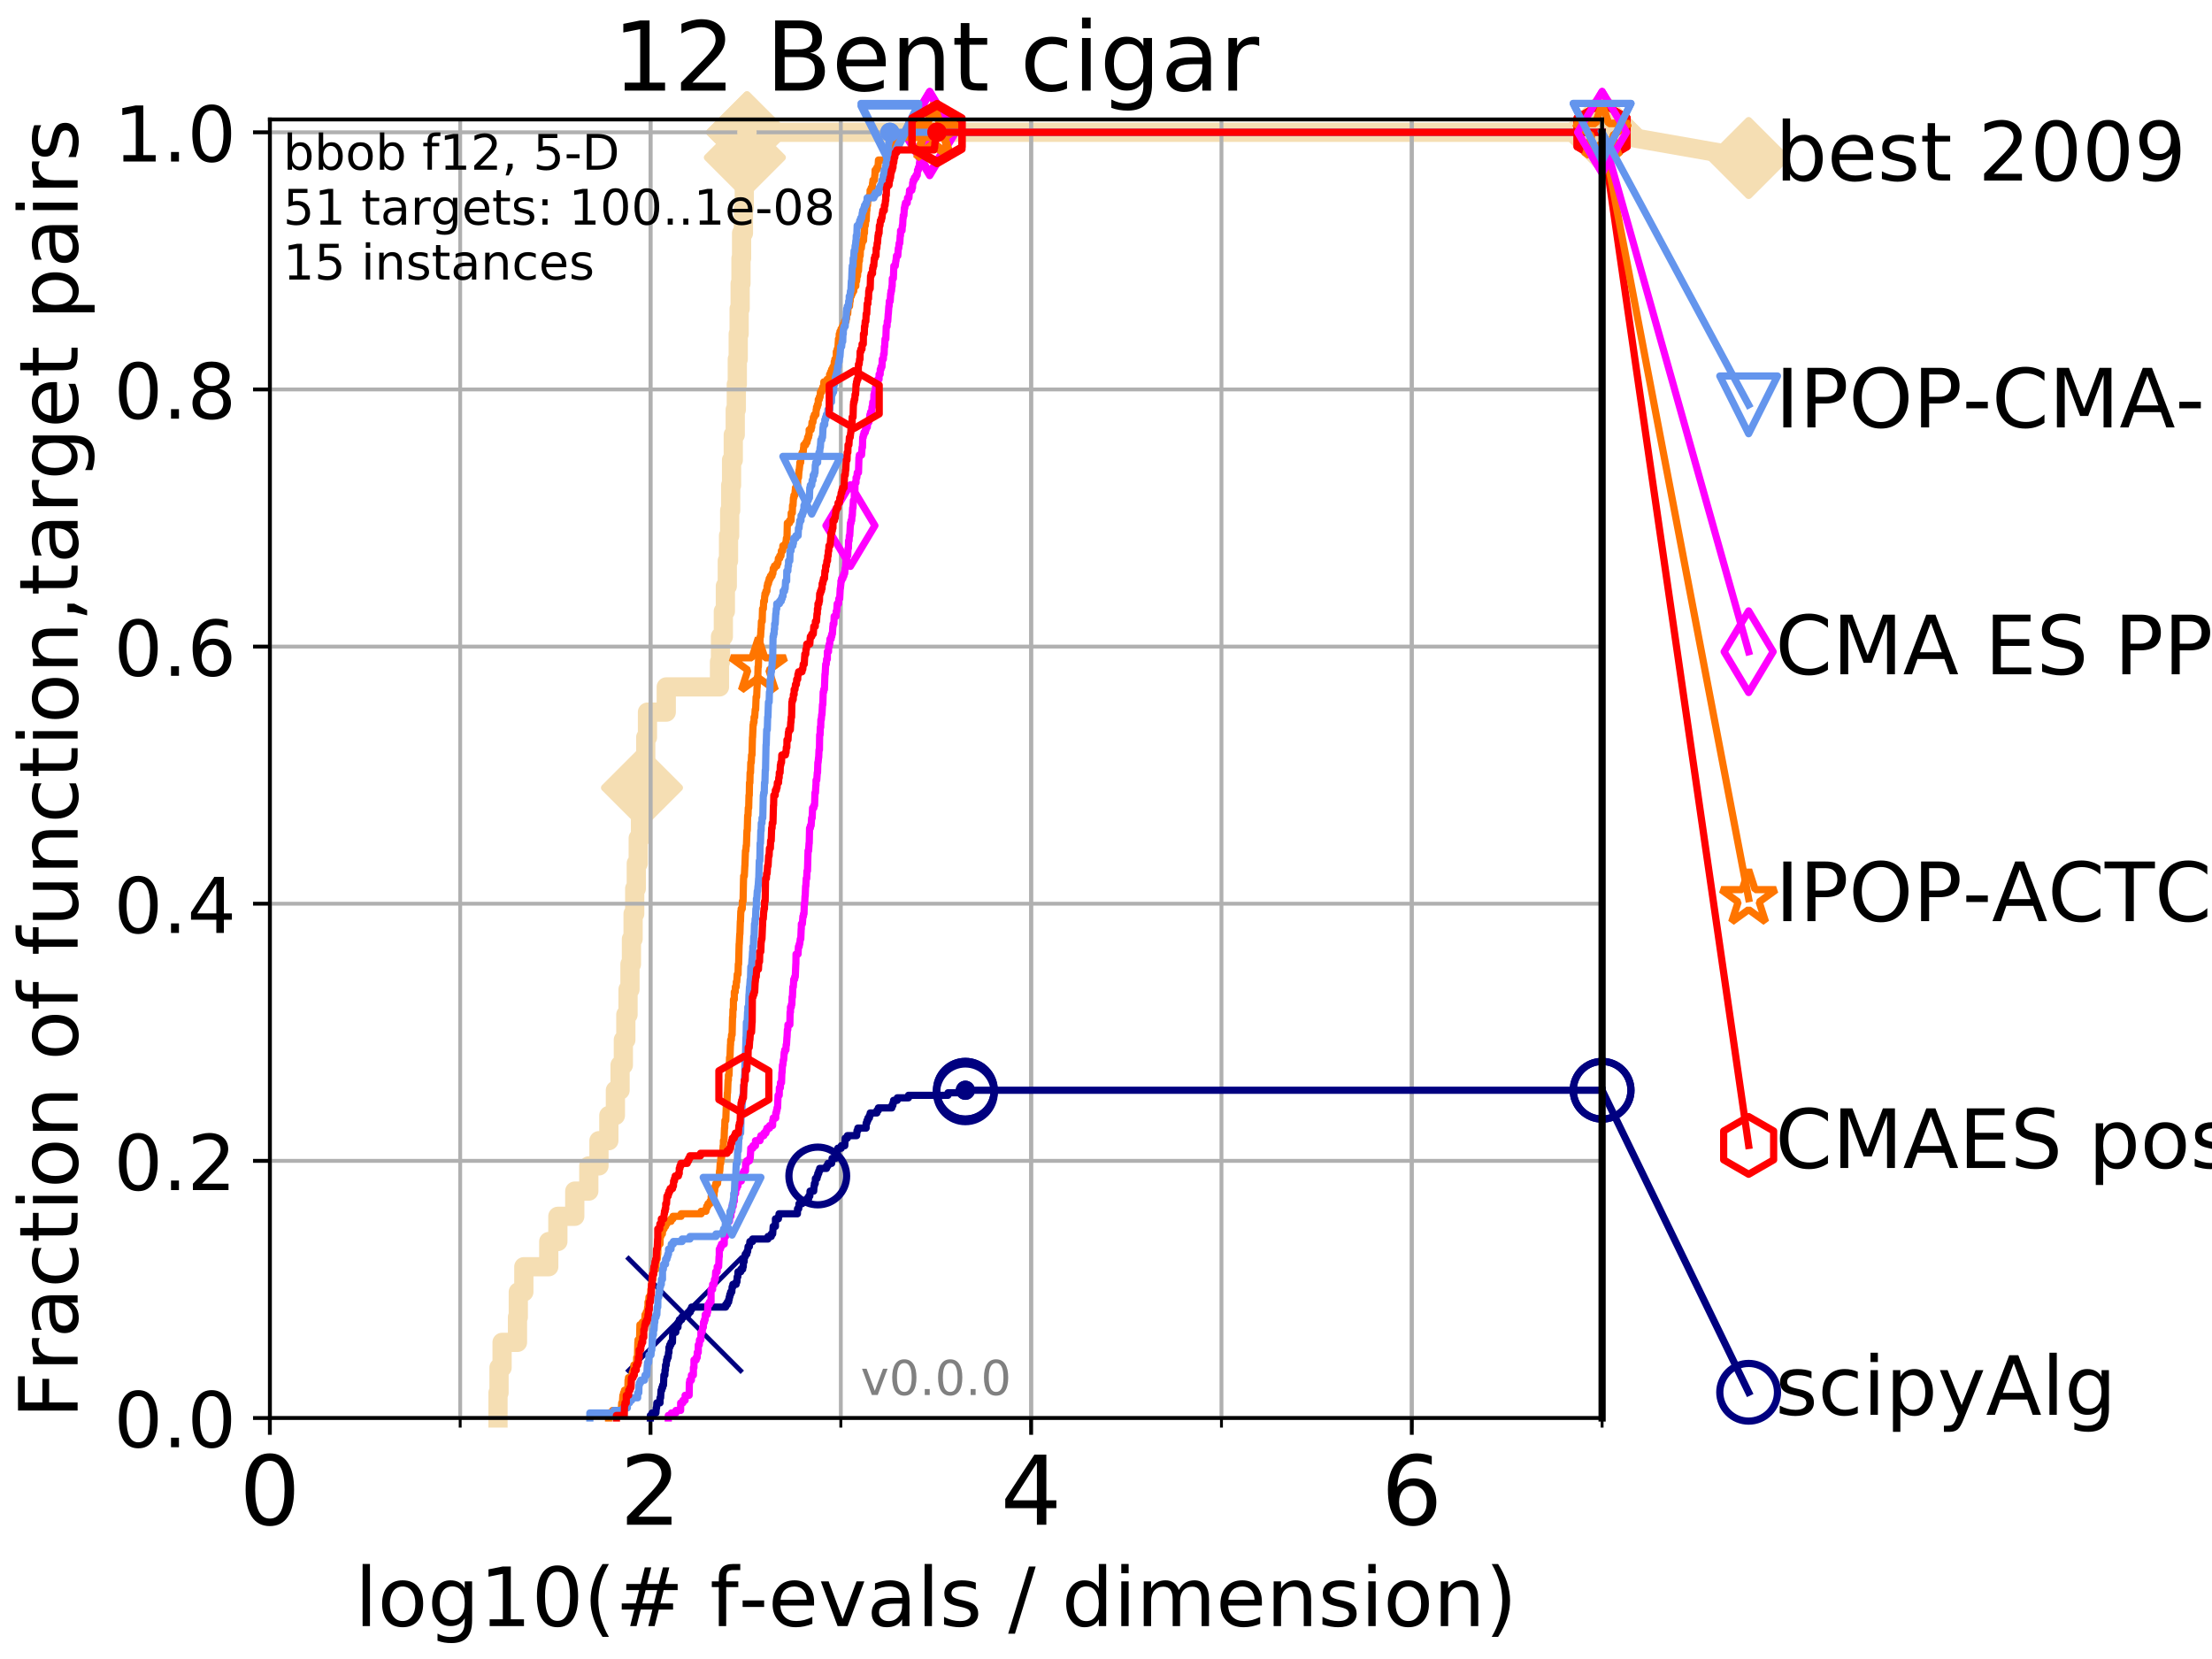 <?xml version="1.0" encoding="utf-8" standalone="no"?>
<!DOCTYPE svg PUBLIC "-//W3C//DTD SVG 1.1//EN"
  "http://www.w3.org/Graphics/SVG/1.1/DTD/svg11.dtd">
<!-- Created with matplotlib (http://matplotlib.org/) -->
<svg height="345pt" version="1.1" viewBox="0 0 460 345" width="460pt" xmlns="http://www.w3.org/2000/svg" xmlns:xlink="http://www.w3.org/1999/xlink">
 <defs>
  <style type="text/css">
*{stroke-linecap:butt;stroke-linejoin:round;}
  </style>
 </defs>
 <g id="figure_1">
  <g id="patch_1">
   <path d="M 0 345.6 
L 460.8 345.6 
L 460.8 0 
L 0 0 
z
" style="fill:#ffffff;"/>
  </g>
  <g id="axes_1">
   <g id="patch_2">
    <path d="M 56.12 294.88 
L 333.168 294.88 
L 333.168 24.84 
L 56.12 24.84 
z
" style="fill:#ffffff;"/>
   </g>
   <g id="line2d_1">
    <path d="M 103.561 294.88 
L 103.561 289.638 
L 103.777 289.638 
L 103.777 284.395 
L 104.41 284.395 
L 104.41 279.153 
L 107.613 279.153 
L 107.613 273.91 
L 107.784 273.91 
L 107.784 268.668 
L 108.935 268.668 
L 108.935 263.425 
L 114.117 263.425 
L 114.117 258.183 
L 116.011 258.183 
L 116.011 252.94 
L 119.527 252.94 
L 119.527 247.698 
L 122.444 247.698 
L 122.444 242.455 
L 124.557 242.455 
L 124.557 237.213 
L 126.61 237.213 
L 126.61 231.97 
L 127.977 231.97 
L 127.977 226.728 
L 128.948 226.728 
L 128.948 221.485 
L 129.63 221.485 
L 129.63 216.243 
L 130.147 216.243 
L 130.147 211 
L 130.605 211 
L 130.605 205.758 
L 131.006 205.758 
L 131.006 200.515 
L 131.312 200.515 
L 131.312 195.273 
L 131.655 195.273 
L 131.655 190.03 
L 131.991 190.03 
L 131.991 184.788 
L 132.321 184.788 
L 132.321 179.546 
L 132.724 179.546 
L 132.724 174.303 
L 133.196 174.303 
L 133.196 169.061 
L 133.504 169.061 
L 133.504 163.818 
L 133.881 163.818 
L 133.881 158.576 
L 134.286 158.576 
L 134.286 153.333 
L 134.646 153.333 
L 134.646 148.091 
L 138.553 148.091 
L 138.553 142.848 
L 149.623 142.848 
L 149.623 137.606 
L 149.831 137.606 
L 149.831 132.363 
L 150.425 132.363 
L 150.425 127.121 
L 150.847 127.121 
L 150.847 121.878 
L 151.245 121.878 
L 151.245 116.636 
L 151.501 116.636 
L 151.501 111.393 
L 151.74 111.393 
L 151.74 106.151 
L 151.95 106.151 
L 151.95 100.908 
L 152.131 100.908 
L 152.131 95.666 
L 152.489 95.666 
L 152.489 90.423 
L 152.9 90.423 
L 152.9 85.181 
L 153.121 85.181 
L 153.121 79.938 
L 153.327 79.938 
L 153.327 74.696 
L 153.518 74.696 
L 153.518 69.453 
L 153.707 69.453 
L 153.707 64.211 
L 153.918 64.211 
L 153.918 58.969 
L 154.091 58.969 
L 154.091 53.726 
L 154.217 53.726 
L 154.217 48.484 
L 154.601 48.484 
L 154.601 43.241 
L 154.779 43.241 
L 154.779 37.999 
L 154.9 37.999 
L 154.9 32.756 
L 155.345 32.756 
L 155.345 27.514 
L 333.168 27.514 
" style="fill:none;stroke:#f5deb3;stroke-linecap:square;stroke-width:4;"/>
   </g>
   <g id="line2d_2">
    <defs>
     <path d="M -0 7.778 
L 7.778 0 
L 0 -7.778 
L -7.778 -0 
z
" id="m9269cfa15a" style="stroke:#f5deb3;stroke-linejoin:miter;stroke-width:1.5;"/>
    </defs>
    <g>
     <use style="fill:#f5deb3;stroke:#f5deb3;stroke-linejoin:miter;stroke-width:1.5;" x="133.504" xlink:href="#m9269cfa15a" y="163.818"/>
     <use style="fill:#f5deb3;stroke:#f5deb3;stroke-linejoin:miter;stroke-width:1.5;" x="154.9" xlink:href="#m9269cfa15a" y="32.756"/>
     <use style="fill:#f5deb3;stroke:#f5deb3;stroke-linejoin:miter;stroke-width:1.5;" x="155.345" xlink:href="#m9269cfa15a" y="27.514"/>
     <use style="fill:#f5deb3;stroke:#f5deb3;stroke-linejoin:miter;stroke-width:1.5;" x="155.345" xlink:href="#m9269cfa15a" y="27.514"/>
     <use style="fill:#f5deb3;stroke:#f5deb3;stroke-linejoin:miter;stroke-width:1.5;" x="333.168" xlink:href="#m9269cfa15a" y="27.514"/>
    </g>
   </g>
   <g id="line2d_3">
    <path style="fill:none;stroke:#f5deb3;stroke-linecap:square;stroke-width:4;"/>
    <g/>
   </g>
   <g id="line2d_4">
    <path d="M 333.168 27.514 
L 363.643 32.861 
" style="fill:none;stroke:#f5deb3;stroke-linecap:square;stroke-width:4;"/>
    <g>
     <use style="fill:#f5deb3;stroke:#f5deb3;stroke-linejoin:miter;stroke-width:1.5;" x="333.168" xlink:href="#m9269cfa15a" y="27.514"/>
     <use style="fill:#f5deb3;stroke:#f5deb3;stroke-linejoin:miter;stroke-width:1.5;" x="363.643" xlink:href="#m9269cfa15a" y="32.861"/>
    </g>
   </g>
   <g id="matplotlib.axis_1">
    <g id="xtick_1">
     <g id="line2d_5">
      <path clip-path="url(#p406bbfc195)" d="M 56.12 294.88 
L 56.12 24.84 
" style="fill:none;stroke:#b0b0b0;stroke-linecap:square;stroke-width:0.8;"/>
     </g>
     <g id="line2d_6">
      <defs>
       <path d="M 0 0 
L 0 3.5 
" id="mcabd3b4d30" style="stroke:#000000;stroke-width:0.8;"/>
      </defs>
      <g>
       <use style="stroke:#000000;stroke-width:0.8;" x="56.12" xlink:href="#mcabd3b4d30" y="294.88"/>
      </g>
     </g>
     <g id="text_1">
      <!-- 0 -->
      <defs>
       <path d="M 31.781 66.406 
Q 24.172 66.406 20.328 58.906 
Q 16.5 51.422 16.5 36.375 
Q 16.5 21.391 20.328 13.891 
Q 24.172 6.391 31.781 6.391 
Q 39.453 6.391 43.281 13.891 
Q 47.125 21.391 47.125 36.375 
Q 47.125 51.422 43.281 58.906 
Q 39.453 66.406 31.781 66.406 
z
M 31.781 74.219 
Q 44.047 74.219 50.516 64.516 
Q 56.984 54.828 56.984 36.375 
Q 56.984 17.969 50.516 8.266 
Q 44.047 -1.422 31.781 -1.422 
Q 19.531 -1.422 13.062 8.266 
Q 6.594 17.969 6.594 36.375 
Q 6.594 54.828 13.062 64.516 
Q 19.531 74.219 31.781 74.219 
z
" id="DejaVuSans-30"/>
      </defs>
      <g transform="translate(49.758 317.077)scale(0.2 -0.2)">
       <use xlink:href="#DejaVuSans-30"/>
      </g>
     </g>
    </g>
    <g id="xtick_2">
     <g id="line2d_7">
      <path clip-path="url(#p406bbfc195)" d="M 135.277 294.88 
L 135.277 24.84 
" style="fill:none;stroke:#b0b0b0;stroke-linecap:square;stroke-width:0.8;"/>
     </g>
     <g id="line2d_8">
      <g>
       <use style="stroke:#000000;stroke-width:0.8;" x="135.277" xlink:href="#mcabd3b4d30" y="294.88"/>
      </g>
     </g>
     <g id="text_2">
      <!-- 2 -->
      <defs>
       <path d="M 19.188 8.297 
L 53.609 8.297 
L 53.609 0 
L 7.328 0 
L 7.328 8.297 
Q 12.938 14.109 22.625 23.891 
Q 32.328 33.688 34.812 36.531 
Q 39.547 41.844 41.422 45.531 
Q 43.312 49.219 43.312 52.781 
Q 43.312 58.594 39.234 62.25 
Q 35.156 65.922 28.609 65.922 
Q 23.969 65.922 18.812 64.312 
Q 13.672 62.703 7.812 59.422 
L 7.812 69.391 
Q 13.766 71.781 18.938 73 
Q 24.125 74.219 28.422 74.219 
Q 39.75 74.219 46.484 68.547 
Q 53.219 62.891 53.219 53.422 
Q 53.219 48.922 51.531 44.891 
Q 49.859 40.875 45.406 35.406 
Q 44.188 33.984 37.641 27.219 
Q 31.109 20.453 19.188 8.297 
z
" id="DejaVuSans-32"/>
      </defs>
      <g transform="translate(128.914 317.077)scale(0.2 -0.2)">
       <use xlink:href="#DejaVuSans-32"/>
      </g>
     </g>
    </g>
    <g id="xtick_3">
     <g id="line2d_9">
      <path clip-path="url(#p406bbfc195)" d="M 214.433 294.88 
L 214.433 24.84 
" style="fill:none;stroke:#b0b0b0;stroke-linecap:square;stroke-width:0.8;"/>
     </g>
     <g id="line2d_10">
      <g>
       <use style="stroke:#000000;stroke-width:0.8;" x="214.433" xlink:href="#mcabd3b4d30" y="294.88"/>
      </g>
     </g>
     <g id="text_3">
      <!-- 4 -->
      <defs>
       <path d="M 37.797 64.312 
L 12.891 25.391 
L 37.797 25.391 
z
M 35.203 72.906 
L 47.609 72.906 
L 47.609 25.391 
L 58.016 25.391 
L 58.016 17.188 
L 47.609 17.188 
L 47.609 0 
L 37.797 0 
L 37.797 17.188 
L 4.891 17.188 
L 4.891 26.703 
z
" id="DejaVuSans-34"/>
      </defs>
      <g transform="translate(208.071 317.077)scale(0.2 -0.2)">
       <use xlink:href="#DejaVuSans-34"/>
      </g>
     </g>
    </g>
    <g id="xtick_4">
     <g id="line2d_11">
      <path clip-path="url(#p406bbfc195)" d="M 293.59 294.88 
L 293.59 24.84 
" style="fill:none;stroke:#b0b0b0;stroke-linecap:square;stroke-width:0.8;"/>
     </g>
     <g id="line2d_12">
      <g>
       <use style="stroke:#000000;stroke-width:0.8;" x="293.59" xlink:href="#mcabd3b4d30" y="294.88"/>
      </g>
     </g>
     <g id="text_4">
      <!-- 6 -->
      <defs>
       <path d="M 33.016 40.375 
Q 26.375 40.375 22.484 35.828 
Q 18.609 31.297 18.609 23.391 
Q 18.609 15.531 22.484 10.953 
Q 26.375 6.391 33.016 6.391 
Q 39.656 6.391 43.531 10.953 
Q 47.406 15.531 47.406 23.391 
Q 47.406 31.297 43.531 35.828 
Q 39.656 40.375 33.016 40.375 
z
M 52.594 71.297 
L 52.594 62.312 
Q 48.875 64.062 45.094 64.984 
Q 41.312 65.922 37.594 65.922 
Q 27.828 65.922 22.672 59.328 
Q 17.531 52.734 16.797 39.406 
Q 19.672 43.656 24.016 45.922 
Q 28.375 48.188 33.594 48.188 
Q 44.578 48.188 50.953 41.516 
Q 57.328 34.859 57.328 23.391 
Q 57.328 12.156 50.688 5.359 
Q 44.047 -1.422 33.016 -1.422 
Q 20.359 -1.422 13.672 8.266 
Q 6.984 17.969 6.984 36.375 
Q 6.984 53.656 15.188 63.938 
Q 23.391 74.219 37.203 74.219 
Q 40.922 74.219 44.703 73.484 
Q 48.484 72.75 52.594 71.297 
z
" id="DejaVuSans-36"/>
      </defs>
      <g transform="translate(287.227 317.077)scale(0.2 -0.2)">
       <use xlink:href="#DejaVuSans-36"/>
      </g>
     </g>
    </g>
    <g id="xtick_5">
     <g id="line2d_13">
      <path clip-path="url(#p406bbfc195)" d="M 56.12 294.88 
L 56.12 24.84 
" style="fill:none;stroke:#b0b0b0;stroke-linecap:square;stroke-width:0.8;"/>
     </g>
     <g id="line2d_14">
      <defs>
       <path d="M 0 0 
L 0 2 
" id="m5bcf1f7f48" style="stroke:#000000;stroke-width:0.6;"/>
      </defs>
      <g>
       <use style="stroke:#000000;stroke-width:0.6;" x="56.12" xlink:href="#m5bcf1f7f48" y="294.88"/>
      </g>
     </g>
    </g>
    <g id="xtick_6">
     <g id="line2d_15">
      <path clip-path="url(#p406bbfc195)" d="M 95.698 294.88 
L 95.698 24.84 
" style="fill:none;stroke:#b0b0b0;stroke-linecap:square;stroke-width:0.8;"/>
     </g>
     <g id="line2d_16">
      <g>
       <use style="stroke:#000000;stroke-width:0.6;" x="95.698" xlink:href="#m5bcf1f7f48" y="294.88"/>
      </g>
     </g>
    </g>
    <g id="xtick_7">
     <g id="line2d_17">
      <path clip-path="url(#p406bbfc195)" d="M 135.277 294.88 
L 135.277 24.84 
" style="fill:none;stroke:#b0b0b0;stroke-linecap:square;stroke-width:0.8;"/>
     </g>
     <g id="line2d_18">
      <g>
       <use style="stroke:#000000;stroke-width:0.6;" x="135.277" xlink:href="#m5bcf1f7f48" y="294.88"/>
      </g>
     </g>
    </g>
    <g id="xtick_8">
     <g id="line2d_19">
      <path clip-path="url(#p406bbfc195)" d="M 174.855 294.88 
L 174.855 24.84 
" style="fill:none;stroke:#b0b0b0;stroke-linecap:square;stroke-width:0.8;"/>
     </g>
     <g id="line2d_20">
      <g>
       <use style="stroke:#000000;stroke-width:0.6;" x="174.855" xlink:href="#m5bcf1f7f48" y="294.88"/>
      </g>
     </g>
    </g>
    <g id="xtick_9">
     <g id="line2d_21">
      <path clip-path="url(#p406bbfc195)" d="M 214.433 294.88 
L 214.433 24.84 
" style="fill:none;stroke:#b0b0b0;stroke-linecap:square;stroke-width:0.8;"/>
     </g>
     <g id="line2d_22">
      <g>
       <use style="stroke:#000000;stroke-width:0.6;" x="214.433" xlink:href="#m5bcf1f7f48" y="294.88"/>
      </g>
     </g>
    </g>
    <g id="xtick_10">
     <g id="line2d_23">
      <path clip-path="url(#p406bbfc195)" d="M 254.011 294.88 
L 254.011 24.84 
" style="fill:none;stroke:#b0b0b0;stroke-linecap:square;stroke-width:0.8;"/>
     </g>
     <g id="line2d_24">
      <g>
       <use style="stroke:#000000;stroke-width:0.6;" x="254.011" xlink:href="#m5bcf1f7f48" y="294.88"/>
      </g>
     </g>
    </g>
    <g id="xtick_11">
     <g id="line2d_25">
      <path clip-path="url(#p406bbfc195)" d="M 293.59 294.88 
L 293.59 24.84 
" style="fill:none;stroke:#b0b0b0;stroke-linecap:square;stroke-width:0.8;"/>
     </g>
     <g id="line2d_26">
      <g>
       <use style="stroke:#000000;stroke-width:0.6;" x="293.59" xlink:href="#m5bcf1f7f48" y="294.88"/>
      </g>
     </g>
    </g>
    <g id="xtick_12">
     <g id="line2d_27">
      <path clip-path="url(#p406bbfc195)" d="M 333.168 294.88 
L 333.168 24.84 
" style="fill:none;stroke:#b0b0b0;stroke-linecap:square;stroke-width:0.8;"/>
     </g>
     <g id="line2d_28">
      <g>
       <use style="stroke:#000000;stroke-width:0.6;" x="333.168" xlink:href="#m5bcf1f7f48" y="294.88"/>
      </g>
     </g>
    </g>
    <g id="text_5">
     <!-- log10(# f-evals / dimension) -->
     <defs>
      <path d="M 9.422 75.984 
L 18.406 75.984 
L 18.406 0 
L 9.422 0 
z
" id="DejaVuSans-6c"/>
      <path d="M 30.609 48.391 
Q 23.391 48.391 19.188 42.75 
Q 14.984 37.109 14.984 27.297 
Q 14.984 17.484 19.156 11.844 
Q 23.344 6.203 30.609 6.203 
Q 37.797 6.203 41.984 11.859 
Q 46.188 17.531 46.188 27.297 
Q 46.188 37.016 41.984 42.703 
Q 37.797 48.391 30.609 48.391 
z
M 30.609 56 
Q 42.328 56 49.016 48.375 
Q 55.719 40.766 55.719 27.297 
Q 55.719 13.875 49.016 6.219 
Q 42.328 -1.422 30.609 -1.422 
Q 18.844 -1.422 12.172 6.219 
Q 5.516 13.875 5.516 27.297 
Q 5.516 40.766 12.172 48.375 
Q 18.844 56 30.609 56 
z
" id="DejaVuSans-6f"/>
      <path d="M 45.406 27.984 
Q 45.406 37.75 41.375 43.109 
Q 37.359 48.484 30.078 48.484 
Q 22.859 48.484 18.828 43.109 
Q 14.797 37.75 14.797 27.984 
Q 14.797 18.266 18.828 12.891 
Q 22.859 7.516 30.078 7.516 
Q 37.359 7.516 41.375 12.891 
Q 45.406 18.266 45.406 27.984 
z
M 54.391 6.781 
Q 54.391 -7.172 48.188 -13.984 
Q 42 -20.797 29.203 -20.797 
Q 24.469 -20.797 20.266 -20.094 
Q 16.062 -19.391 12.109 -17.922 
L 12.109 -9.188 
Q 16.062 -11.328 19.922 -12.344 
Q 23.781 -13.375 27.781 -13.375 
Q 36.625 -13.375 41.016 -8.766 
Q 45.406 -4.156 45.406 5.172 
L 45.406 9.625 
Q 42.625 4.781 38.281 2.391 
Q 33.938 0 27.875 0 
Q 17.828 0 11.672 7.656 
Q 5.516 15.328 5.516 27.984 
Q 5.516 40.672 11.672 48.328 
Q 17.828 56 27.875 56 
Q 33.938 56 38.281 53.609 
Q 42.625 51.219 45.406 46.391 
L 45.406 54.688 
L 54.391 54.688 
z
" id="DejaVuSans-67"/>
      <path d="M 12.406 8.297 
L 28.516 8.297 
L 28.516 63.922 
L 10.984 60.406 
L 10.984 69.391 
L 28.422 72.906 
L 38.281 72.906 
L 38.281 8.297 
L 54.391 8.297 
L 54.391 0 
L 12.406 0 
z
" id="DejaVuSans-31"/>
      <path d="M 31 75.875 
Q 24.469 64.656 21.281 53.656 
Q 18.109 42.672 18.109 31.391 
Q 18.109 20.125 21.312 9.062 
Q 24.516 -2 31 -13.188 
L 23.188 -13.188 
Q 15.875 -1.703 12.234 9.375 
Q 8.594 20.453 8.594 31.391 
Q 8.594 42.281 12.203 53.312 
Q 15.828 64.359 23.188 75.875 
z
" id="DejaVuSans-28"/>
      <path d="M 51.125 44 
L 36.922 44 
L 32.812 27.688 
L 47.125 27.688 
z
M 43.797 71.781 
L 38.719 51.516 
L 52.984 51.516 
L 58.109 71.781 
L 65.922 71.781 
L 60.891 51.516 
L 76.125 51.516 
L 76.125 44 
L 58.984 44 
L 54.984 27.688 
L 70.516 27.688 
L 70.516 20.219 
L 53.078 20.219 
L 48 0 
L 40.188 0 
L 45.219 20.219 
L 30.906 20.219 
L 25.875 0 
L 18.016 0 
L 23.094 20.219 
L 7.719 20.219 
L 7.719 27.688 
L 24.906 27.688 
L 29 44 
L 13.281 44 
L 13.281 51.516 
L 30.906 51.516 
L 35.891 71.781 
z
" id="DejaVuSans-23"/>
      <path id="DejaVuSans-20"/>
      <path d="M 37.109 75.984 
L 37.109 68.5 
L 28.516 68.5 
Q 23.688 68.5 21.797 66.547 
Q 19.922 64.594 19.922 59.516 
L 19.922 54.688 
L 34.719 54.688 
L 34.719 47.703 
L 19.922 47.703 
L 19.922 0 
L 10.891 0 
L 10.891 47.703 
L 2.297 47.703 
L 2.297 54.688 
L 10.891 54.688 
L 10.891 58.5 
Q 10.891 67.625 15.141 71.797 
Q 19.391 75.984 28.609 75.984 
z
" id="DejaVuSans-66"/>
      <path d="M 4.891 31.391 
L 31.203 31.391 
L 31.203 23.391 
L 4.891 23.391 
z
" id="DejaVuSans-2d"/>
      <path d="M 56.203 29.594 
L 56.203 25.203 
L 14.891 25.203 
Q 15.484 15.922 20.484 11.062 
Q 25.484 6.203 34.422 6.203 
Q 39.594 6.203 44.453 7.469 
Q 49.312 8.734 54.109 11.281 
L 54.109 2.781 
Q 49.266 0.734 44.188 -0.344 
Q 39.109 -1.422 33.891 -1.422 
Q 20.797 -1.422 13.156 6.188 
Q 5.516 13.812 5.516 26.812 
Q 5.516 40.234 12.766 48.109 
Q 20.016 56 32.328 56 
Q 43.359 56 49.781 48.891 
Q 56.203 41.797 56.203 29.594 
z
M 47.219 32.234 
Q 47.125 39.594 43.094 43.984 
Q 39.062 48.391 32.422 48.391 
Q 24.906 48.391 20.391 44.141 
Q 15.875 39.891 15.188 32.172 
z
" id="DejaVuSans-65"/>
      <path d="M 2.984 54.688 
L 12.5 54.688 
L 29.594 8.797 
L 46.688 54.688 
L 56.203 54.688 
L 35.688 0 
L 23.484 0 
z
" id="DejaVuSans-76"/>
      <path d="M 34.281 27.484 
Q 23.391 27.484 19.188 25 
Q 14.984 22.516 14.984 16.5 
Q 14.984 11.719 18.141 8.906 
Q 21.297 6.109 26.703 6.109 
Q 34.188 6.109 38.703 11.406 
Q 43.219 16.703 43.219 25.484 
L 43.219 27.484 
z
M 52.203 31.203 
L 52.203 0 
L 43.219 0 
L 43.219 8.297 
Q 40.141 3.328 35.547 0.953 
Q 30.953 -1.422 24.312 -1.422 
Q 15.922 -1.422 10.953 3.297 
Q 6 8.016 6 15.922 
Q 6 25.141 12.172 29.828 
Q 18.359 34.516 30.609 34.516 
L 43.219 34.516 
L 43.219 35.406 
Q 43.219 41.609 39.141 45 
Q 35.062 48.391 27.688 48.391 
Q 23 48.391 18.547 47.266 
Q 14.109 46.141 10.016 43.891 
L 10.016 52.203 
Q 14.938 54.109 19.578 55.047 
Q 24.219 56 28.609 56 
Q 40.484 56 46.344 49.844 
Q 52.203 43.703 52.203 31.203 
z
" id="DejaVuSans-61"/>
      <path d="M 44.281 53.078 
L 44.281 44.578 
Q 40.484 46.531 36.375 47.5 
Q 32.281 48.484 27.875 48.484 
Q 21.188 48.484 17.844 46.438 
Q 14.5 44.391 14.5 40.281 
Q 14.5 37.156 16.891 35.375 
Q 19.281 33.594 26.516 31.984 
L 29.594 31.297 
Q 39.156 29.25 43.188 25.516 
Q 47.219 21.781 47.219 15.094 
Q 47.219 7.469 41.188 3.016 
Q 35.156 -1.422 24.609 -1.422 
Q 20.219 -1.422 15.453 -0.562 
Q 10.688 0.297 5.422 2 
L 5.422 11.281 
Q 10.406 8.688 15.234 7.391 
Q 20.062 6.109 24.812 6.109 
Q 31.156 6.109 34.562 8.281 
Q 37.984 10.453 37.984 14.406 
Q 37.984 18.062 35.516 20.016 
Q 33.062 21.969 24.703 23.781 
L 21.578 24.516 
Q 13.234 26.266 9.516 29.906 
Q 5.812 33.547 5.812 39.891 
Q 5.812 47.609 11.281 51.797 
Q 16.75 56 26.812 56 
Q 31.781 56 36.172 55.266 
Q 40.578 54.547 44.281 53.078 
z
" id="DejaVuSans-73"/>
      <path d="M 25.391 72.906 
L 33.688 72.906 
L 8.297 -9.281 
L 0 -9.281 
z
" id="DejaVuSans-2f"/>
      <path d="M 45.406 46.391 
L 45.406 75.984 
L 54.391 75.984 
L 54.391 0 
L 45.406 0 
L 45.406 8.203 
Q 42.578 3.328 38.25 0.953 
Q 33.938 -1.422 27.875 -1.422 
Q 17.969 -1.422 11.734 6.484 
Q 5.516 14.406 5.516 27.297 
Q 5.516 40.188 11.734 48.094 
Q 17.969 56 27.875 56 
Q 33.938 56 38.25 53.625 
Q 42.578 51.266 45.406 46.391 
z
M 14.797 27.297 
Q 14.797 17.391 18.875 11.75 
Q 22.953 6.109 30.078 6.109 
Q 37.203 6.109 41.297 11.75 
Q 45.406 17.391 45.406 27.297 
Q 45.406 37.203 41.297 42.844 
Q 37.203 48.484 30.078 48.484 
Q 22.953 48.484 18.875 42.844 
Q 14.797 37.203 14.797 27.297 
z
" id="DejaVuSans-64"/>
      <path d="M 9.422 54.688 
L 18.406 54.688 
L 18.406 0 
L 9.422 0 
z
M 9.422 75.984 
L 18.406 75.984 
L 18.406 64.594 
L 9.422 64.594 
z
" id="DejaVuSans-69"/>
      <path d="M 52 44.188 
Q 55.375 50.25 60.062 53.125 
Q 64.75 56 71.094 56 
Q 79.641 56 84.281 50.016 
Q 88.922 44.047 88.922 33.016 
L 88.922 0 
L 79.891 0 
L 79.891 32.719 
Q 79.891 40.578 77.094 44.375 
Q 74.312 48.188 68.609 48.188 
Q 61.625 48.188 57.562 43.547 
Q 53.516 38.922 53.516 30.906 
L 53.516 0 
L 44.484 0 
L 44.484 32.719 
Q 44.484 40.625 41.703 44.406 
Q 38.922 48.188 33.109 48.188 
Q 26.219 48.188 22.156 43.531 
Q 18.109 38.875 18.109 30.906 
L 18.109 0 
L 9.078 0 
L 9.078 54.688 
L 18.109 54.688 
L 18.109 46.188 
Q 21.188 51.219 25.484 53.609 
Q 29.781 56 35.688 56 
Q 41.656 56 45.828 52.969 
Q 50 49.953 52 44.188 
z
" id="DejaVuSans-6d"/>
      <path d="M 54.891 33.016 
L 54.891 0 
L 45.906 0 
L 45.906 32.719 
Q 45.906 40.484 42.875 44.328 
Q 39.844 48.188 33.797 48.188 
Q 26.516 48.188 22.312 43.547 
Q 18.109 38.922 18.109 30.906 
L 18.109 0 
L 9.078 0 
L 9.078 54.688 
L 18.109 54.688 
L 18.109 46.188 
Q 21.344 51.125 25.703 53.562 
Q 30.078 56 35.797 56 
Q 45.219 56 50.047 50.172 
Q 54.891 44.344 54.891 33.016 
z
" id="DejaVuSans-6e"/>
      <path d="M 8.016 75.875 
L 15.828 75.875 
Q 23.141 64.359 26.781 53.312 
Q 30.422 42.281 30.422 31.391 
Q 30.422 20.453 26.781 9.375 
Q 23.141 -1.703 15.828 -13.188 
L 8.016 -13.188 
Q 14.5 -2 17.703 9.062 
Q 20.906 20.125 20.906 31.391 
Q 20.906 42.672 17.703 53.656 
Q 14.5 64.656 8.016 75.875 
z
" id="DejaVuSans-29"/>
     </defs>
     <g transform="translate(73.803 338.154)scale(0.17 -0.17)">
      <use xlink:href="#DejaVuSans-6c"/>
      <use x="27.783" xlink:href="#DejaVuSans-6f"/>
      <use x="88.965" xlink:href="#DejaVuSans-67"/>
      <use x="152.441" xlink:href="#DejaVuSans-31"/>
      <use x="216.064" xlink:href="#DejaVuSans-30"/>
      <use x="279.688" xlink:href="#DejaVuSans-28"/>
      <use x="318.701" xlink:href="#DejaVuSans-23"/>
      <use x="402.49" xlink:href="#DejaVuSans-20"/>
      <use x="434.277" xlink:href="#DejaVuSans-66"/>
      <use x="469.404" xlink:href="#DejaVuSans-2d"/>
      <use x="505.488" xlink:href="#DejaVuSans-65"/>
      <use x="567.012" xlink:href="#DejaVuSans-76"/>
      <use x="626.191" xlink:href="#DejaVuSans-61"/>
      <use x="687.471" xlink:href="#DejaVuSans-6c"/>
      <use x="715.254" xlink:href="#DejaVuSans-73"/>
      <use x="767.354" xlink:href="#DejaVuSans-20"/>
      <use x="799.141" xlink:href="#DejaVuSans-2f"/>
      <use x="832.832" xlink:href="#DejaVuSans-20"/>
      <use x="864.619" xlink:href="#DejaVuSans-64"/>
      <use x="928.096" xlink:href="#DejaVuSans-69"/>
      <use x="955.879" xlink:href="#DejaVuSans-6d"/>
      <use x="1053.291" xlink:href="#DejaVuSans-65"/>
      <use x="1114.814" xlink:href="#DejaVuSans-6e"/>
      <use x="1178.193" xlink:href="#DejaVuSans-73"/>
      <use x="1230.293" xlink:href="#DejaVuSans-69"/>
      <use x="1258.076" xlink:href="#DejaVuSans-6f"/>
      <use x="1319.258" xlink:href="#DejaVuSans-6e"/>
      <use x="1382.637" xlink:href="#DejaVuSans-29"/>
     </g>
    </g>
   </g>
   <g id="matplotlib.axis_2">
    <g id="ytick_1">
     <g id="line2d_29">
      <path clip-path="url(#p406bbfc195)" d="M 56.12 294.88 
L 333.168 294.88 
" style="fill:none;stroke:#b0b0b0;stroke-linecap:square;stroke-width:0.8;"/>
     </g>
     <g id="line2d_30">
      <defs>
       <path d="M 0 0 
L -3.5 0 
" id="ma0b2402a9a" style="stroke:#000000;stroke-width:0.8;"/>
      </defs>
      <g>
       <use style="stroke:#000000;stroke-width:0.8;" x="56.12" xlink:href="#ma0b2402a9a" y="294.88"/>
      </g>
     </g>
     <g id="text_6">
      <!-- 0.0 -->
      <defs>
       <path d="M 10.688 12.406 
L 21 12.406 
L 21 0 
L 10.688 0 
z
" id="DejaVuSans-2e"/>
      </defs>
      <g transform="translate(23.675 300.959)scale(0.16 -0.16)">
       <use xlink:href="#DejaVuSans-30"/>
       <use x="63.623" xlink:href="#DejaVuSans-2e"/>
       <use x="95.41" xlink:href="#DejaVuSans-30"/>
      </g>
     </g>
    </g>
    <g id="ytick_2">
     <g id="line2d_31">
      <path clip-path="url(#p406bbfc195)" d="M 56.12 241.407 
L 333.168 241.407 
" style="fill:none;stroke:#b0b0b0;stroke-linecap:square;stroke-width:0.8;"/>
     </g>
     <g id="line2d_32">
      <g>
       <use style="stroke:#000000;stroke-width:0.8;" x="56.12" xlink:href="#ma0b2402a9a" y="241.407"/>
      </g>
     </g>
     <g id="text_7">
      <!-- 0.2 -->
      <g transform="translate(23.675 247.485)scale(0.16 -0.16)">
       <use xlink:href="#DejaVuSans-30"/>
       <use x="63.623" xlink:href="#DejaVuSans-2e"/>
       <use x="95.41" xlink:href="#DejaVuSans-32"/>
      </g>
     </g>
    </g>
    <g id="ytick_3">
     <g id="line2d_33">
      <path clip-path="url(#p406bbfc195)" d="M 56.12 187.933 
L 333.168 187.933 
" style="fill:none;stroke:#b0b0b0;stroke-linecap:square;stroke-width:0.8;"/>
     </g>
     <g id="line2d_34">
      <g>
       <use style="stroke:#000000;stroke-width:0.8;" x="56.12" xlink:href="#ma0b2402a9a" y="187.933"/>
      </g>
     </g>
     <g id="text_8">
      <!-- 0.4 -->
      <g transform="translate(23.675 194.012)scale(0.16 -0.16)">
       <use xlink:href="#DejaVuSans-30"/>
       <use x="63.623" xlink:href="#DejaVuSans-2e"/>
       <use x="95.41" xlink:href="#DejaVuSans-34"/>
      </g>
     </g>
    </g>
    <g id="ytick_4">
     <g id="line2d_35">
      <path clip-path="url(#p406bbfc195)" d="M 56.12 134.46 
L 333.168 134.46 
" style="fill:none;stroke:#b0b0b0;stroke-linecap:square;stroke-width:0.8;"/>
     </g>
     <g id="line2d_36">
      <g>
       <use style="stroke:#000000;stroke-width:0.8;" x="56.12" xlink:href="#ma0b2402a9a" y="134.46"/>
      </g>
     </g>
     <g id="text_9">
      <!-- 0.6 -->
      <g transform="translate(23.675 140.539)scale(0.16 -0.16)">
       <use xlink:href="#DejaVuSans-30"/>
       <use x="63.623" xlink:href="#DejaVuSans-2e"/>
       <use x="95.41" xlink:href="#DejaVuSans-36"/>
      </g>
     </g>
    </g>
    <g id="ytick_5">
     <g id="line2d_37">
      <path clip-path="url(#p406bbfc195)" d="M 56.12 80.987 
L 333.168 80.987 
" style="fill:none;stroke:#b0b0b0;stroke-linecap:square;stroke-width:0.8;"/>
     </g>
     <g id="line2d_38">
      <g>
       <use style="stroke:#000000;stroke-width:0.8;" x="56.12" xlink:href="#ma0b2402a9a" y="80.987"/>
      </g>
     </g>
     <g id="text_10">
      <!-- 0.8 -->
      <defs>
       <path d="M 31.781 34.625 
Q 24.75 34.625 20.719 30.859 
Q 16.703 27.094 16.703 20.516 
Q 16.703 13.922 20.719 10.156 
Q 24.75 6.391 31.781 6.391 
Q 38.812 6.391 42.859 10.172 
Q 46.922 13.969 46.922 20.516 
Q 46.922 27.094 42.891 30.859 
Q 38.875 34.625 31.781 34.625 
z
M 21.922 38.812 
Q 15.578 40.375 12.031 44.719 
Q 8.5 49.078 8.5 55.328 
Q 8.5 64.062 14.719 69.141 
Q 20.953 74.219 31.781 74.219 
Q 42.672 74.219 48.875 69.141 
Q 55.078 64.062 55.078 55.328 
Q 55.078 49.078 51.531 44.719 
Q 48 40.375 41.703 38.812 
Q 48.828 37.156 52.797 32.312 
Q 56.781 27.484 56.781 20.516 
Q 56.781 9.906 50.312 4.234 
Q 43.844 -1.422 31.781 -1.422 
Q 19.734 -1.422 13.25 4.234 
Q 6.781 9.906 6.781 20.516 
Q 6.781 27.484 10.781 32.312 
Q 14.797 37.156 21.922 38.812 
z
M 18.312 54.391 
Q 18.312 48.734 21.844 45.562 
Q 25.391 42.391 31.781 42.391 
Q 38.141 42.391 41.719 45.562 
Q 45.312 48.734 45.312 54.391 
Q 45.312 60.062 41.719 63.234 
Q 38.141 66.406 31.781 66.406 
Q 25.391 66.406 21.844 63.234 
Q 18.312 60.062 18.312 54.391 
z
" id="DejaVuSans-38"/>
      </defs>
      <g transform="translate(23.675 87.066)scale(0.16 -0.16)">
       <use xlink:href="#DejaVuSans-30"/>
       <use x="63.623" xlink:href="#DejaVuSans-2e"/>
       <use x="95.41" xlink:href="#DejaVuSans-38"/>
      </g>
     </g>
    </g>
    <g id="ytick_6">
     <g id="line2d_39">
      <path clip-path="url(#p406bbfc195)" d="M 56.12 27.514 
L 333.168 27.514 
" style="fill:none;stroke:#b0b0b0;stroke-linecap:square;stroke-width:0.8;"/>
     </g>
     <g id="line2d_40">
      <g>
       <use style="stroke:#000000;stroke-width:0.8;" x="56.12" xlink:href="#ma0b2402a9a" y="27.514"/>
      </g>
     </g>
     <g id="text_11">
      <!-- 1.0 -->
      <g transform="translate(23.675 33.592)scale(0.16 -0.16)">
       <use xlink:href="#DejaVuSans-31"/>
       <use x="63.623" xlink:href="#DejaVuSans-2e"/>
       <use x="95.41" xlink:href="#DejaVuSans-30"/>
      </g>
     </g>
    </g>
    <g id="text_12">
     <!-- Fraction of function,target pairs -->
     <defs>
      <path d="M 9.812 72.906 
L 51.703 72.906 
L 51.703 64.594 
L 19.672 64.594 
L 19.672 43.109 
L 48.578 43.109 
L 48.578 34.812 
L 19.672 34.812 
L 19.672 0 
L 9.812 0 
z
" id="DejaVuSans-46"/>
      <path d="M 41.109 46.297 
Q 39.594 47.172 37.812 47.578 
Q 36.031 48 33.891 48 
Q 26.266 48 22.188 43.047 
Q 18.109 38.094 18.109 28.812 
L 18.109 0 
L 9.078 0 
L 9.078 54.688 
L 18.109 54.688 
L 18.109 46.188 
Q 20.953 51.172 25.484 53.578 
Q 30.031 56 36.531 56 
Q 37.453 56 38.578 55.875 
Q 39.703 55.766 41.062 55.516 
z
" id="DejaVuSans-72"/>
      <path d="M 48.781 52.594 
L 48.781 44.188 
Q 44.969 46.297 41.141 47.344 
Q 37.312 48.391 33.406 48.391 
Q 24.656 48.391 19.812 42.844 
Q 14.984 37.312 14.984 27.297 
Q 14.984 17.281 19.812 11.734 
Q 24.656 6.203 33.406 6.203 
Q 37.312 6.203 41.141 7.25 
Q 44.969 8.297 48.781 10.406 
L 48.781 2.094 
Q 45.016 0.344 40.984 -0.531 
Q 36.969 -1.422 32.422 -1.422 
Q 20.062 -1.422 12.781 6.344 
Q 5.516 14.109 5.516 27.297 
Q 5.516 40.672 12.859 48.328 
Q 20.219 56 33.016 56 
Q 37.156 56 41.109 55.141 
Q 45.062 54.297 48.781 52.594 
z
" id="DejaVuSans-63"/>
      <path d="M 18.312 70.219 
L 18.312 54.688 
L 36.812 54.688 
L 36.812 47.703 
L 18.312 47.703 
L 18.312 18.016 
Q 18.312 11.328 20.141 9.422 
Q 21.969 7.516 27.594 7.516 
L 36.812 7.516 
L 36.812 0 
L 27.594 0 
Q 17.188 0 13.234 3.875 
Q 9.281 7.766 9.281 18.016 
L 9.281 47.703 
L 2.688 47.703 
L 2.688 54.688 
L 9.281 54.688 
L 9.281 70.219 
z
" id="DejaVuSans-74"/>
      <path d="M 8.5 21.578 
L 8.5 54.688 
L 17.484 54.688 
L 17.484 21.922 
Q 17.484 14.156 20.5 10.266 
Q 23.531 6.391 29.594 6.391 
Q 36.859 6.391 41.078 11.031 
Q 45.312 15.672 45.312 23.688 
L 45.312 54.688 
L 54.297 54.688 
L 54.297 0 
L 45.312 0 
L 45.312 8.406 
Q 42.047 3.422 37.719 1 
Q 33.406 -1.422 27.688 -1.422 
Q 18.266 -1.422 13.375 4.438 
Q 8.5 10.297 8.5 21.578 
z
M 31.109 56 
z
" id="DejaVuSans-75"/>
      <path d="M 11.719 12.406 
L 22.016 12.406 
L 22.016 4 
L 14.016 -11.625 
L 7.719 -11.625 
L 11.719 4 
z
" id="DejaVuSans-2c"/>
      <path d="M 18.109 8.203 
L 18.109 -20.797 
L 9.078 -20.797 
L 9.078 54.688 
L 18.109 54.688 
L 18.109 46.391 
Q 20.953 51.266 25.266 53.625 
Q 29.594 56 35.594 56 
Q 45.562 56 51.781 48.094 
Q 58.016 40.188 58.016 27.297 
Q 58.016 14.406 51.781 6.484 
Q 45.562 -1.422 35.594 -1.422 
Q 29.594 -1.422 25.266 0.953 
Q 20.953 3.328 18.109 8.203 
z
M 48.688 27.297 
Q 48.688 37.203 44.609 42.844 
Q 40.531 48.484 33.406 48.484 
Q 26.266 48.484 22.188 42.844 
Q 18.109 37.203 18.109 27.297 
Q 18.109 17.391 22.188 11.75 
Q 26.266 6.109 33.406 6.109 
Q 40.531 6.109 44.609 11.75 
Q 48.688 17.391 48.688 27.297 
z
" id="DejaVuSans-70"/>
     </defs>
     <g transform="translate(16.14 294.999)rotate(-90)scale(0.17 -0.17)">
      <use xlink:href="#DejaVuSans-46"/>
      <use x="57.41" xlink:href="#DejaVuSans-72"/>
      <use x="98.523" xlink:href="#DejaVuSans-61"/>
      <use x="159.803" xlink:href="#DejaVuSans-63"/>
      <use x="214.783" xlink:href="#DejaVuSans-74"/>
      <use x="253.992" xlink:href="#DejaVuSans-69"/>
      <use x="281.775" xlink:href="#DejaVuSans-6f"/>
      <use x="342.957" xlink:href="#DejaVuSans-6e"/>
      <use x="406.336" xlink:href="#DejaVuSans-20"/>
      <use x="438.123" xlink:href="#DejaVuSans-6f"/>
      <use x="499.305" xlink:href="#DejaVuSans-66"/>
      <use x="534.51" xlink:href="#DejaVuSans-20"/>
      <use x="566.297" xlink:href="#DejaVuSans-66"/>
      <use x="601.502" xlink:href="#DejaVuSans-75"/>
      <use x="664.881" xlink:href="#DejaVuSans-6e"/>
      <use x="728.26" xlink:href="#DejaVuSans-63"/>
      <use x="783.24" xlink:href="#DejaVuSans-74"/>
      <use x="822.449" xlink:href="#DejaVuSans-69"/>
      <use x="850.232" xlink:href="#DejaVuSans-6f"/>
      <use x="911.414" xlink:href="#DejaVuSans-6e"/>
      <use x="974.793" xlink:href="#DejaVuSans-2c"/>
      <use x="1006.58" xlink:href="#DejaVuSans-74"/>
      <use x="1045.789" xlink:href="#DejaVuSans-61"/>
      <use x="1107.068" xlink:href="#DejaVuSans-72"/>
      <use x="1148.166" xlink:href="#DejaVuSans-67"/>
      <use x="1211.643" xlink:href="#DejaVuSans-65"/>
      <use x="1273.166" xlink:href="#DejaVuSans-74"/>
      <use x="1312.375" xlink:href="#DejaVuSans-20"/>
      <use x="1344.162" xlink:href="#DejaVuSans-70"/>
      <use x="1407.639" xlink:href="#DejaVuSans-61"/>
      <use x="1468.918" xlink:href="#DejaVuSans-69"/>
      <use x="1496.701" xlink:href="#DejaVuSans-72"/>
      <use x="1537.814" xlink:href="#DejaVuSans-73"/>
     </g>
    </g>
   </g>
   <g id="line2d_41">
    <defs>
     <path d="M 0 1.5 
C 0.398 1.5 0.779 1.342 1.061 1.061 
C 1.342 0.779 1.5 0.398 1.5 0 
C 1.5 -0.398 1.342 -0.779 1.061 -1.061 
C 0.779 -1.342 0.398 -1.5 0 -1.5 
C -0.398 -1.5 -0.779 -1.342 -1.061 -1.061 
C -1.342 -0.779 -1.5 -0.398 -1.5 0 
C -1.5 0.398 -1.342 0.779 -1.061 1.061 
C -0.779 1.342 -0.398 1.5 0 1.5 
z
" id="m6ca0ee34a1" style="stroke:#f5deb3;"/>
    </defs>
    <g>
     <use style="fill:#f5deb3;stroke:#f5deb3;" x="155.345" xlink:href="#m6ca0ee34a1" y="27.514"/>
     <use style="fill:#f5deb3;stroke:#f5deb3;" x="155.345" xlink:href="#m6ca0ee34a1" y="27.514"/>
    </g>
   </g>
   <g id="line2d_42">
    <defs>
     <path d="M 0 1.5 
C 0.398 1.5 0.779 1.342 1.061 1.061 
C 1.342 0.779 1.5 0.398 1.5 0 
C 1.5 -0.398 1.342 -0.779 1.061 -1.061 
C 0.779 -1.342 0.398 -1.5 0 -1.5 
C -0.398 -1.5 -0.779 -1.342 -1.061 -1.061 
C -1.342 -0.779 -1.5 -0.398 -1.5 0 
C -1.5 0.398 -1.342 0.779 -1.061 1.061 
C -0.779 1.342 -0.398 1.5 0 1.5 
z
" id="m96274805a4" style="stroke:#000080;"/>
    </defs>
    <g>
     <use style="fill:#000080;stroke:#000080;" x="200.757" xlink:href="#m96274805a4" y="226.728"/>
     <use style="fill:#000080;stroke:#000080;" x="200.757" xlink:href="#m96274805a4" y="226.728"/>
    </g>
   </g>
   <g id="line2d_43">
    <path d="M 135.242 294.88 
L 135.242 294.356 
L 135.617 294.356 
L 135.617 293.832 
L 136.407 293.832 
L 136.472 292.783 
L 136.536 292.783 
L 136.599 291.735 
L 137.255 291.735 
L 137.255 290.686 
L 137.377 290.686 
L 137.468 289.113 
L 137.619 289.113 
L 137.619 288.589 
L 137.798 288.589 
L 137.798 288.065 
L 137.975 288.065 
L 138.063 285.968 
L 138.267 285.968 
L 138.295 284.919 
L 138.382 284.919 
L 138.41 283.871 
L 138.553 283.871 
L 138.61 282.822 
L 138.751 282.822 
L 138.751 282.298 
L 138.946 282.298 
L 139.029 281.25 
L 139.112 281.25 
L 139.112 280.201 
L 139.276 280.201 
L 139.276 279.677 
L 139.52 279.677 
L 139.52 279.153 
L 139.839 279.153 
L 139.892 277.056 
L 140.537 277.056 
L 140.587 276.007 
L 140.986 276.007 
L 141.035 274.959 
L 141.28 274.959 
L 141.28 274.434 
L 141.758 274.434 
L 141.758 273.91 
L 142.131 273.91 
L 142.131 273.386 
L 143.117 273.386 
L 143.117 272.862 
L 143.548 272.862 
L 143.548 272.337 
L 143.822 272.337 
L 143.822 271.813 
L 150.902 271.813 
L 150.902 271.289 
L 151.259 271.289 
L 151.259 270.765 
L 151.528 270.765 
L 151.528 270.24 
L 151.648 270.24 
L 151.648 269.716 
L 151.766 269.716 
L 151.766 269.192 
L 151.937 269.192 
L 151.937 268.668 
L 152.183 268.668 
L 152.247 267.619 
L 152.4 267.619 
L 152.4 267.095 
L 153.084 267.095 
L 153.084 266.571 
L 153.254 266.571 
L 153.303 265.522 
L 153.435 265.522 
L 153.47 264.474 
L 154.045 264.474 
L 154.045 263.949 
L 154.444 263.949 
L 154.444 263.425 
L 154.568 263.425 
L 154.59 262.377 
L 154.746 262.377 
L 154.79 261.328 
L 154.977 261.328 
L 154.977 260.804 
L 155.312 260.804 
L 155.312 260.28 
L 155.472 260.28 
L 155.568 259.231 
L 155.84 259.231 
L 155.944 258.183 
L 156.503 258.183 
L 156.503 257.658 
L 159.705 257.658 
L 159.705 257.134 
L 160.388 257.134 
L 160.388 256.61 
L 160.681 256.61 
L 160.79 255.037 
L 161.259 255.037 
L 161.259 253.464 
L 161.877 253.464 
L 161.877 252.94 
L 162.008 252.94 
L 162.008 252.416 
L 165.832 252.416 
L 165.85 251.367 
L 166.097 251.367 
L 166.154 250.319 
L 166.809 250.319 
L 166.809 249.795 
L 167.775 249.795 
L 167.775 249.27 
L 168.175 249.27 
L 168.175 248.746 
L 168.402 248.746 
L 168.457 247.698 
L 169.213 247.698 
L 169.285 246.649 
L 169.351 246.649 
L 169.351 246.125 
L 169.535 246.125 
L 169.563 245.076 
L 169.91 245.076 
L 169.91 244.552 
L 170.061 244.552 
L 170.061 244.028 
L 170.264 244.028 
L 170.264 243.504 
L 170.456 243.504 
L 170.456 242.979 
L 171.882 242.979 
L 171.882 242.455 
L 172.182 242.455 
L 172.182 241.931 
L 172.948 241.931 
L 173.04 240.882 
L 173.777 240.882 
L 173.777 240.358 
L 174.067 240.358 
L 174.135 239.31 
L 174.221 239.31 
L 174.221 238.785 
L 174.947 238.785 
L 174.947 238.261 
L 175.677 238.261 
L 175.762 236.689 
L 176.225 236.689 
L 176.225 236.164 
L 178.146 236.164 
L 178.225 235.116 
L 178.402 235.116 
L 178.402 234.592 
L 180.117 234.592 
L 180.12 233.543 
L 180.289 233.543 
L 180.289 233.019 
L 180.49 233.019 
L 180.49 232.495 
L 180.795 232.495 
L 180.795 231.97 
L 180.969 231.97 
L 180.969 231.446 
L 182.359 231.446 
L 182.359 230.922 
L 182.654 230.922 
L 182.654 230.398 
L 185.462 230.398 
L 185.462 229.873 
L 185.687 229.873 
L 185.687 229.349 
L 185.824 229.349 
L 185.824 228.825 
L 186.593 228.825 
L 186.593 228.301 
L 188.925 228.301 
L 188.925 227.776 
L 197.139 227.776 
L 197.139 227.252 
L 200.757 227.252 
L 200.757 226.728 
L 333.168 226.728 
L 333.168 226.728 
" style="fill:none;stroke:#000080;stroke-linecap:square;stroke-width:1.5;"/>
   </g>
   <g id="line2d_44">
    <defs>
     <path d="M 0 6 
C 1.591 6 3.117 5.368 4.243 4.243 
C 5.368 3.117 6 1.591 6 0 
C 6 -1.591 5.368 -3.117 4.243 -4.243 
C 3.117 -5.368 1.591 -6 0 -6 
C -1.591 -6 -3.117 -5.368 -4.243 -4.243 
C -5.368 -3.117 -6 -1.591 -6 0 
C -6 1.591 -5.368 3.117 -4.243 4.243 
C -3.117 5.368 -1.591 6 0 6 
z
" id="m34c55a199a" style="stroke:#000080;stroke-width:1.5;"/>
    </defs>
    <g>
     <use style="fill:none;stroke:#000080;stroke-width:1.5;" x="170.061" xlink:href="#m34c55a199a" y="244.552"/>
     <use style="fill:none;stroke:#000080;stroke-width:1.5;" x="200.757" xlink:href="#m34c55a199a" y="227.252"/>
     <use style="fill:none;stroke:#000080;stroke-width:1.5;" x="200.757" xlink:href="#m34c55a199a" y="226.728"/>
     <use style="fill:none;stroke:#000080;stroke-width:1.5;" x="200.757" xlink:href="#m34c55a199a" y="226.728"/>
     <use style="fill:none;stroke:#000080;stroke-width:1.5;" x="333.168" xlink:href="#m34c55a199a" y="226.728"/>
    </g>
   </g>
   <g id="line2d_45">
    <path style="fill:none;stroke:#000080;stroke-linecap:square;stroke-width:1.5;"/>
    <g/>
   </g>
   <g id="line2d_46">
    <path clip-path="url(#p406bbfc195)" d="M 142.36 273.386 
" style="fill:none;stroke:#000080;stroke-linecap:square;stroke-width:1.5;"/>
    <defs>
     <path d="M -12 12 
L 12 -12 
M -12 -12 
L 12 12 
" id="m9e0cac6397" style="stroke:#000080;"/>
    </defs>
    <g clip-path="url(#p406bbfc195)">
     <use style="fill:#000080;stroke:#000080;" x="142.36" xlink:href="#m9e0cac6397" y="273.386"/>
    </g>
   </g>
   <g id="line2d_47">
    <defs>
     <path d="M 0 1.5 
C 0.398 1.5 0.779 1.342 1.061 1.061 
C 1.342 0.779 1.5 0.398 1.5 0 
C 1.5 -0.398 1.342 -0.779 1.061 -1.061 
C 0.779 -1.342 0.398 -1.5 0 -1.5 
C -0.398 -1.5 -0.779 -1.342 -1.061 -1.061 
C -1.342 -0.779 -1.5 -0.398 -1.5 0 
C -1.5 0.398 -1.342 0.779 -1.061 1.061 
C -0.779 1.342 -0.398 1.5 0 1.5 
z
" id="m8b796cbb56" style="stroke:#ff00ff;"/>
    </defs>
    <g>
     <use style="fill:#ff00ff;stroke:#ff00ff;" x="193.335" xlink:href="#m8b796cbb56" y="27.514"/>
     <use style="fill:#ff00ff;stroke:#ff00ff;" x="193.335" xlink:href="#m8b796cbb56" y="27.514"/>
    </g>
   </g>
   <g id="line2d_48">
    <path d="M 138.974 294.88 
L 138.974 294.356 
L 139.627 294.356 
L 139.627 293.832 
L 140.562 293.832 
L 140.562 293.307 
L 141.544 293.307 
L 141.544 291.735 
L 142.015 291.735 
L 142.015 291.21 
L 142.474 291.21 
L 142.474 290.162 
L 143.312 290.162 
L 143.355 287.541 
L 143.441 287.541 
L 143.441 287.016 
L 143.78 287.016 
L 143.78 285.968 
L 144.194 285.968 
L 144.194 284.395 
L 144.316 284.395 
L 144.316 282.822 
L 144.777 282.822 
L 144.777 282.298 
L 144.994 282.298 
L 144.994 281.25 
L 145.207 281.25 
L 145.207 279.677 
L 145.418 279.677 
L 145.456 278.628 
L 145.758 278.628 
L 145.758 277.056 
L 146.017 277.056 
L 146.127 276.007 
L 146.273 276.007 
L 146.291 274.959 
L 146.489 274.959 
L 146.489 274.434 
L 146.65 274.434 
L 146.65 273.386 
L 147.035 273.386 
L 147.035 272.862 
L 147.156 272.862 
L 147.208 271.289 
L 147.531 271.289 
L 147.531 270.765 
L 147.865 270.765 
L 147.865 268.143 
L 148.192 268.143 
L 148.192 267.095 
L 148.514 267.095 
L 148.577 266.046 
L 148.751 266.046 
L 148.829 264.474 
L 149.139 264.474 
L 149.139 263.425 
L 149.443 263.425 
L 149.533 261.328 
L 149.578 261.328 
L 149.578 259.755 
L 149.816 259.755 
L 149.816 259.231 
L 150.036 259.231 
L 150.036 258.707 
L 150.609 258.707 
L 150.623 257.134 
L 150.902 257.134 
L 150.957 256.086 
L 151.068 256.086 
L 151.068 253.989 
L 151.701 253.989 
L 151.727 252.94 
L 151.989 252.94 
L 151.989 251.892 
L 152.209 251.892 
L 152.221 250.843 
L 152.476 250.843 
L 152.501 249.795 
L 152.702 249.795 
L 152.702 248.222 
L 152.974 248.222 
L 152.974 247.173 
L 153.218 247.173 
L 153.218 246.649 
L 153.459 246.649 
L 153.542 245.601 
L 154.16 245.601 
L 154.16 244.552 
L 154.388 244.552 
L 154.388 244.028 
L 154.679 244.028 
L 154.679 243.504 
L 155.032 243.504 
L 155.053 241.931 
L 155.27 241.931 
L 155.27 241.407 
L 155.861 241.407 
L 155.861 240.882 
L 156.006 240.882 
L 156.108 239.31 
L 156.118 239.31 
L 156.118 238.785 
L 156.563 238.785 
L 156.563 238.261 
L 157.102 238.261 
L 157.102 237.213 
L 158.042 237.213 
L 158.042 236.689 
L 158.223 236.689 
L 158.223 236.164 
L 158.854 236.164 
L 158.854 235.64 
L 159.276 235.64 
L 159.276 235.116 
L 159.488 235.116 
L 159.488 234.592 
L 160.05 234.592 
L 160.05 234.067 
L 160.673 234.067 
L 160.681 233.019 
L 160.79 233.019 
L 160.79 232.495 
L 161.32 232.495 
L 161.327 231.446 
L 161.47 231.446 
L 161.47 230.922 
L 161.582 230.922 
L 161.582 230.398 
L 161.701 230.398 
L 161.804 227.776 
L 162.044 227.776 
L 162.073 226.204 
L 162.289 226.204 
L 162.296 225.155 
L 162.523 225.155 
L 162.593 223.058 
L 162.635 223.058 
L 162.712 221.485 
L 162.803 221.485 
L 162.892 220.437 
L 162.968 220.437 
L 163.078 218.864 
L 163.186 218.864 
L 163.186 218.34 
L 163.442 218.34 
L 163.482 217.291 
L 163.555 217.291 
L 163.648 215.719 
L 163.668 215.719 
L 163.74 214.146 
L 163.825 214.146 
L 163.858 213.097 
L 164.257 213.097 
L 164.302 210.476 
L 164.384 210.476 
L 164.384 209.428 
L 164.56 209.428 
L 164.56 208.903 
L 164.672 208.903 
L 164.716 207.331 
L 164.796 207.331 
L 164.876 205.234 
L 164.974 205.234 
L 165.06 203.661 
L 165.253 203.661 
L 165.253 203.137 
L 165.385 203.137 
L 165.492 200.515 
L 165.51 200.515 
L 165.539 198.418 
L 165.959 198.418 
L 166.034 196.846 
L 166.2 196.846 
L 166.2 196.321 
L 166.313 196.321 
L 166.415 195.273 
L 166.527 195.273 
L 166.61 193.176 
L 166.638 193.176 
L 166.644 192.127 
L 166.858 192.127 
L 166.968 190.555 
L 167.087 190.555 
L 167.087 190.03 
L 167.2 190.03 
L 167.253 187.933 
L 167.339 187.933 
L 167.408 186.361 
L 167.45 186.361 
L 167.529 184.264 
L 167.582 184.264 
L 167.655 182.691 
L 167.76 182.691 
L 167.817 181.118 
L 167.92 181.118 
L 168.022 177.449 
L 168.033 177.449 
L 168.033 176.924 
L 168.155 176.924 
L 168.246 175.352 
L 168.286 175.352 
L 168.352 172.206 
L 168.527 172.206 
L 168.527 171.682 
L 168.685 171.682 
L 168.778 170.109 
L 168.895 170.109 
L 168.978 168.012 
L 169.242 168.012 
L 169.242 167.488 
L 169.398 167.488 
L 169.478 164.867 
L 169.581 164.867 
L 169.665 163.294 
L 169.698 163.294 
L 169.698 162.245 
L 169.85 162.245 
L 169.956 160.673 
L 170.015 160.673 
L 170.074 158.576 
L 170.129 158.576 
L 170.228 157.527 
L 170.255 157.527 
L 170.318 155.954 
L 170.407 155.954 
L 170.451 152.809 
L 170.54 152.809 
L 170.584 151.236 
L 170.672 151.236 
L 170.707 149.663 
L 170.794 149.663 
L 170.873 148.615 
L 170.933 148.615 
L 171.041 146.518 
L 171.114 146.518 
L 171.19 143.897 
L 171.296 143.897 
L 171.296 143.372 
L 171.444 143.372 
L 171.552 140.227 
L 171.602 140.227 
L 171.706 138.13 
L 171.829 138.13 
L 171.895 137.081 
L 172.049 137.081 
L 172.053 135.509 
L 172.298 135.509 
L 172.31 134.46 
L 172.437 134.46 
L 172.437 133.936 
L 172.556 133.936 
L 172.591 132.887 
L 172.832 132.887 
L 172.832 132.363 
L 172.975 132.363 
L 172.975 131.839 
L 173.105 131.839 
L 173.196 130.266 
L 173.249 130.266 
L 173.249 129.742 
L 173.414 129.742 
L 173.47 128.169 
L 173.872 128.169 
L 173.893 127.121 
L 173.999 127.121 
L 174.099 125.548 
L 174.388 125.548 
L 174.441 124.499 
L 174.619 124.499 
L 174.724 122.403 
L 174.758 122.403 
L 174.869 121.354 
L 174.875 121.354 
L 174.875 120.83 
L 175.005 120.83 
L 175.005 120.306 
L 175.279 120.306 
L 175.279 119.781 
L 175.489 119.781 
L 175.489 119.257 
L 175.664 119.257 
L 175.733 118.209 
L 175.817 118.209 
L 175.911 116.636 
L 175.979 116.636 
L 176.018 115.587 
L 176.286 115.587 
L 176.352 114.015 
L 176.437 114.015 
L 176.459 112.442 
L 176.574 112.442 
L 176.618 111.393 
L 176.714 111.393 
L 176.824 109.296 
L 176.852 109.296 
L 176.852 108.772 
L 176.986 108.772 
L 176.986 108.248 
L 177.119 108.248 
L 177.179 107.199 
L 177.248 107.199 
L 177.311 105.627 
L 177.385 105.627 
L 177.465 104.054 
L 177.65 104.054 
L 177.668 101.957 
L 177.784 101.957 
L 177.804 100.384 
L 178.017 100.384 
L 178.023 99.336 
L 178.174 99.336 
L 178.273 98.287 
L 178.53 98.287 
L 178.624 95.142 
L 178.704 95.142 
L 178.704 94.617 
L 179.168 94.617 
L 179.269 93.045 
L 179.357 93.045 
L 179.407 90.948 
L 179.522 90.948 
L 179.522 90.423 
L 179.676 90.423 
L 179.676 89.899 
L 179.952 89.899 
L 179.952 89.375 
L 180.107 89.375 
L 180.107 88.851 
L 180.356 88.851 
L 180.443 87.802 
L 180.692 87.802 
L 180.692 87.278 
L 180.817 87.278 
L 180.899 86.229 
L 181.041 86.229 
L 181.041 85.705 
L 181.282 85.705 
L 181.329 84.657 
L 181.425 84.657 
L 181.496 83.608 
L 181.688 83.608 
L 181.735 82.035 
L 181.849 82.035 
L 181.849 81.511 
L 182.05 81.511 
L 182.07 80.463 
L 182.241 80.463 
L 182.241 79.938 
L 182.368 79.938 
L 182.368 79.414 
L 182.529 79.414 
L 182.529 78.89 
L 182.804 78.89 
L 182.813 77.841 
L 183.036 77.841 
L 183.056 76.793 
L 183.217 76.793 
L 183.217 76.269 
L 183.415 76.269 
L 183.471 74.696 
L 183.698 74.696 
L 183.744 73.647 
L 183.86 73.647 
L 183.909 72.075 
L 183.98 72.075 
L 184.048 70.502 
L 184.217 70.502 
L 184.302 67.881 
L 184.47 67.881 
L 184.509 66.832 
L 184.611 66.832 
L 184.712 65.259 
L 184.737 65.259 
L 184.841 63.687 
L 184.899 63.687 
L 184.935 62.638 
L 185.123 62.638 
L 185.212 61.066 
L 185.276 61.066 
L 185.276 60.541 
L 185.39 60.541 
L 185.483 59.493 
L 185.535 59.493 
L 185.562 57.92 
L 185.779 57.92 
L 185.882 55.299 
L 186.178 55.299 
L 186.288 54.25 
L 186.329 54.25 
L 186.425 53.202 
L 186.7 53.202 
L 186.807 51.629 
L 186.894 51.629 
L 186.981 50.581 
L 187.115 50.581 
L 187.2 49.008 
L 187.26 49.008 
L 187.277 47.959 
L 187.586 47.959 
L 187.644 46.911 
L 187.706 46.911 
L 187.784 45.338 
L 187.835 45.338 
L 187.835 44.814 
L 187.974 44.814 
L 188.06 43.241 
L 188.165 43.241 
L 188.165 42.717 
L 188.28 42.717 
L 188.28 42.193 
L 188.665 42.193 
L 188.723 41.144 
L 189.012 41.144 
L 189.1 40.096 
L 189.142 40.096 
L 189.142 39.571 
L 189.618 39.571 
L 189.618 39.047 
L 189.759 39.047 
L 189.792 37.999 
L 189.904 37.999 
L 189.904 37.474 
L 190.149 37.474 
L 190.149 36.95 
L 190.497 36.95 
L 190.497 36.426 
L 190.747 36.426 
L 190.803 35.377 
L 190.98 35.377 
L 190.98 34.853 
L 191.149 34.853 
L 191.219 33.805 
L 191.338 33.805 
L 191.338 33.28 
L 191.579 33.28 
L 191.636 32.232 
L 192.37 32.232 
L 192.37 31.708 
L 192.577 31.708 
L 192.591 30.659 
L 192.793 30.659 
L 192.893 29.611 
L 192.977 29.611 
L 192.977 29.086 
L 193.204 29.086 
L 193.261 28.038 
L 193.335 28.038 
L 193.335 27.514 
L 333.168 27.514 
L 333.168 27.514 
" style="fill:none;stroke:#ff00ff;stroke-linecap:square;stroke-width:1.5;"/>
   </g>
   <g id="line2d_49">
    <defs>
     <path d="M -0 8.485 
L 5.091 0 
L 0 -8.485 
L -5.091 -0 
z
" id="md9ead6bef1" style="stroke:#ff00ff;stroke-linejoin:miter;stroke-width:1.5;"/>
    </defs>
    <g>
     <use style="fill:none;stroke:#ff00ff;stroke-linejoin:miter;stroke-width:1.5;" x="176.852" xlink:href="#md9ead6bef1" y="109.296"/>
     <use style="fill:none;stroke:#ff00ff;stroke-linejoin:miter;stroke-width:1.5;" x="193.335" xlink:href="#md9ead6bef1" y="28.038"/>
     <use style="fill:none;stroke:#ff00ff;stroke-linejoin:miter;stroke-width:1.5;" x="193.335" xlink:href="#md9ead6bef1" y="27.514"/>
     <use style="fill:none;stroke:#ff00ff;stroke-linejoin:miter;stroke-width:1.5;" x="193.335" xlink:href="#md9ead6bef1" y="27.514"/>
     <use style="fill:none;stroke:#ff00ff;stroke-linejoin:miter;stroke-width:1.5;" x="333.168" xlink:href="#md9ead6bef1" y="27.514"/>
    </g>
   </g>
   <g id="line2d_50">
    <path style="fill:none;stroke:#ff00ff;stroke-linecap:square;stroke-width:1.5;"/>
    <g/>
   </g>
   <g id="line2d_51">
    <defs>
     <path d="M 0 1.5 
C 0.398 1.5 0.779 1.342 1.061 1.061 
C 1.342 0.779 1.5 0.398 1.5 0 
C 1.5 -0.398 1.342 -0.779 1.061 -1.061 
C 0.779 -1.342 0.398 -1.5 0 -1.5 
C -0.398 -1.5 -0.779 -1.342 -1.061 -1.061 
C -1.342 -0.779 -1.5 -0.398 -1.5 0 
C -1.5 0.398 -1.342 0.779 -1.061 1.061 
C -0.779 1.342 -0.398 1.5 0 1.5 
z
" id="mc18a11cff2" style="stroke:#ff7500;"/>
    </defs>
    <g>
     <use style="fill:#ff7500;stroke:#ff7500;" x="194.156" xlink:href="#mc18a11cff2" y="27.514"/>
     <use style="fill:#ff7500;stroke:#ff7500;" x="194.156" xlink:href="#mc18a11cff2" y="27.514"/>
    </g>
   </g>
   <g id="line2d_52">
    <path d="M 126.553 294.88 
L 126.553 293.832 
L 127.389 293.832 
L 127.389 293.307 
L 129.195 293.307 
L 129.293 291.735 
L 129.438 291.735 
L 129.534 290.162 
L 129.678 290.162 
L 129.678 289.638 
L 129.867 289.638 
L 129.867 289.113 
L 130.559 289.113 
L 130.605 287.016 
L 130.695 287.016 
L 130.695 286.492 
L 131.441 286.492 
L 131.484 285.444 
L 131.655 285.444 
L 131.655 284.919 
L 131.823 284.919 
L 131.823 283.871 
L 132.361 283.871 
L 132.402 282.298 
L 132.564 282.298 
L 132.644 279.153 
L 132.684 279.153 
L 132.684 278.628 
L 133.001 278.628 
L 133.079 275.483 
L 133.58 275.483 
L 133.58 274.959 
L 134.066 274.959 
L 134.14 273.386 
L 134.395 273.386 
L 134.395 272.862 
L 134.575 272.862 
L 134.682 271.813 
L 134.753 271.813 
L 134.753 270.765 
L 134.894 270.765 
L 134.964 269.716 
L 135.277 269.716 
L 135.345 268.143 
L 135.448 268.143 
L 135.549 266.571 
L 135.617 266.571 
L 135.617 266.046 
L 135.785 266.046 
L 135.884 263.949 
L 136.407 263.949 
L 136.472 261.852 
L 136.663 261.852 
L 136.758 260.804 
L 136.789 260.804 
L 136.821 259.231 
L 136.915 259.231 
L 136.915 258.707 
L 137.255 258.707 
L 137.286 257.134 
L 137.438 257.134 
L 137.438 256.61 
L 137.739 256.61 
L 137.828 255.561 
L 138.092 255.561 
L 138.092 255.037 
L 138.41 255.037 
L 138.41 254.513 
L 138.695 254.513 
L 138.695 253.989 
L 139.547 253.989 
L 139.547 253.464 
L 139.944 253.464 
L 139.944 252.94 
L 141.64 252.94 
L 141.64 252.416 
L 145.814 252.416 
L 145.814 251.892 
L 146.808 251.892 
L 146.808 251.367 
L 146.966 251.367 
L 146.966 250.843 
L 147.225 250.843 
L 147.225 250.319 
L 147.649 250.319 
L 147.649 249.795 
L 147.898 249.795 
L 147.898 248.746 
L 148.482 248.746 
L 148.53 247.698 
L 148.609 247.698 
L 148.704 246.649 
L 148.845 246.649 
L 148.845 246.125 
L 149.215 246.125 
L 149.292 245.076 
L 149.548 245.076 
L 149.638 243.504 
L 149.683 243.504 
L 149.772 241.931 
L 149.875 241.931 
L 149.904 240.882 
L 150.036 240.882 
L 150.137 239.834 
L 150.296 239.834 
L 150.382 238.261 
L 150.439 238.261 
L 150.439 237.213 
L 150.566 237.213 
L 150.665 234.592 
L 150.707 234.592 
L 150.749 233.019 
L 150.93 233.019 
L 151.04 229.873 
L 151.15 229.873 
L 151.259 227.252 
L 151.299 227.252 
L 151.407 224.631 
L 151.474 224.631 
L 151.474 223.582 
L 151.608 223.582 
L 151.714 219.913 
L 151.806 219.913 
L 151.898 217.291 
L 151.924 217.291 
L 151.95 216.243 
L 152.08 216.243 
L 152.131 215.194 
L 152.247 215.194 
L 152.336 211.525 
L 152.387 211.525 
L 152.413 209.952 
L 152.501 209.952 
L 152.527 207.855 
L 152.702 207.855 
L 152.702 206.282 
L 152.9 206.282 
L 152.913 205.234 
L 153.097 205.234 
L 153.121 204.185 
L 153.218 204.185 
L 153.315 202.612 
L 153.482 202.612 
L 153.53 200.515 
L 153.601 200.515 
L 153.707 196.321 
L 153.731 196.321 
L 153.836 194.224 
L 153.871 194.224 
L 153.953 191.603 
L 153.987 191.603 
L 154.057 189.506 
L 154.126 189.506 
L 154.126 188.982 
L 154.354 188.982 
L 154.388 187.409 
L 154.523 187.409 
L 154.624 182.691 
L 154.646 182.691 
L 154.646 182.167 
L 154.79 182.167 
L 154.889 180.07 
L 154.911 180.07 
L 155.021 176.924 
L 155.108 176.924 
L 155.173 175.876 
L 155.227 175.876 
L 155.334 172.73 
L 155.398 172.73 
L 155.483 169.585 
L 155.557 169.585 
L 155.61 168.012 
L 155.694 168.012 
L 155.757 165.391 
L 155.819 165.391 
L 155.861 162.77 
L 155.944 162.77 
L 155.985 160.673 
L 156.077 160.673 
L 156.129 158.576 
L 156.231 158.576 
L 156.291 157.003 
L 156.382 157.003 
L 156.473 153.333 
L 156.503 153.333 
L 156.612 150.712 
L 156.682 150.712 
L 156.682 150.188 
L 156.8 150.188 
L 156.81 149.139 
L 156.947 149.139 
L 157.044 147.566 
L 157.141 147.566 
L 157.237 144.945 
L 157.351 144.945 
L 157.437 142.848 
L 157.465 142.848 
L 157.503 140.751 
L 157.588 140.751 
L 157.644 138.654 
L 157.709 138.654 
L 157.793 135.509 
L 157.83 135.509 
L 157.941 133.936 
L 158.023 133.936 
L 158.087 132.363 
L 158.169 132.363 
L 158.251 130.79 
L 158.287 130.79 
L 158.341 129.218 
L 158.502 129.218 
L 158.573 126.596 
L 158.74 126.596 
L 158.81 125.024 
L 158.967 125.024 
L 159.019 123.975 
L 159.079 123.975 
L 159.079 123.451 
L 159.276 123.451 
L 159.276 122.927 
L 159.479 122.927 
L 159.521 121.878 
L 159.63 121.878 
L 159.63 121.354 
L 159.82 121.354 
L 159.82 120.83 
L 159.96 120.83 
L 159.96 120.306 
L 160.212 120.306 
L 160.212 119.781 
L 160.547 119.781 
L 160.547 119.257 
L 160.728 119.257 
L 160.798 118.209 
L 161.053 118.209 
L 161.053 117.684 
L 161.56 117.684 
L 161.56 117.16 
L 161.774 117.16 
L 161.87 116.112 
L 162.153 116.112 
L 162.153 115.587 
L 162.41 115.587 
L 162.495 114.539 
L 162.768 114.539 
L 162.796 113.49 
L 163.321 113.49 
L 163.321 112.966 
L 163.435 112.966 
L 163.535 111.918 
L 163.661 111.918 
L 163.733 108.772 
L 164.187 108.772 
L 164.187 108.248 
L 164.51 108.248 
L 164.535 106.675 
L 164.765 106.675 
L 164.809 105.102 
L 164.919 105.102 
L 164.999 103.53 
L 165.096 103.53 
L 165.096 103.005 
L 165.289 103.005 
L 165.373 101.957 
L 165.415 101.957 
L 165.415 101.433 
L 165.645 101.433 
L 165.645 100.908 
L 165.873 100.908 
L 165.896 99.336 
L 166.052 99.336 
L 166.16 97.763 
L 166.206 97.763 
L 166.308 96.714 
L 166.33 96.714 
L 166.33 96.19 
L 166.504 96.19 
L 166.588 94.617 
L 166.815 94.617 
L 166.815 94.093 
L 167.027 94.093 
L 167.114 93.045 
L 167.152 93.045 
L 167.152 92.52 
L 167.55 92.52 
L 167.55 91.996 
L 167.827 91.996 
L 167.827 91.472 
L 167.951 91.472 
L 167.951 90.948 
L 168.15 90.948 
L 168.15 90.423 
L 168.266 90.423 
L 168.266 89.375 
L 168.675 89.375 
L 168.675 88.851 
L 168.803 88.851 
L 168.861 87.802 
L 169.05 87.802 
L 169.146 86.754 
L 169.341 86.754 
L 169.341 86.229 
L 169.684 86.229 
L 169.726 85.181 
L 169.8 85.181 
L 169.8 84.657 
L 169.979 84.657 
L 169.979 84.132 
L 170.151 84.132 
L 170.165 83.084 
L 170.38 83.084 
L 170.38 82.56 
L 170.54 82.56 
L 170.611 81.511 
L 170.89 81.511 
L 170.89 80.987 
L 171.105 80.987 
L 171.105 80.463 
L 171.318 80.463 
L 171.318 79.414 
L 171.997 79.414 
L 171.997 78.89 
L 172.501 78.89 
L 172.524 77.841 
L 172.747 77.841 
L 172.747 77.317 
L 172.952 77.317 
L 172.952 76.793 
L 173.211 76.793 
L 173.211 76.269 
L 173.437 76.269 
L 173.492 75.22 
L 173.622 75.22 
L 173.622 74.696 
L 173.901 74.696 
L 173.919 73.123 
L 174.096 73.123 
L 174.096 72.599 
L 174.239 72.599 
L 174.331 71.026 
L 174.353 71.026 
L 174.353 70.502 
L 174.501 70.502 
L 174.529 69.453 
L 174.672 69.453 
L 174.672 68.929 
L 174.896 68.929 
L 174.896 68.405 
L 175.188 68.405 
L 175.188 67.881 
L 175.406 67.881 
L 175.406 67.356 
L 175.598 67.356 
L 175.598 66.832 
L 175.937 66.832 
L 175.937 66.308 
L 176.05 66.308 
L 176.12 65.259 
L 176.286 65.259 
L 176.371 63.687 
L 176.664 63.687 
L 176.735 62.638 
L 176.797 62.638 
L 176.827 61.59 
L 177.047 61.59 
L 177.047 61.066 
L 177.269 61.066 
L 177.269 60.541 
L 177.539 60.541 
L 177.627 59.493 
L 177.972 59.493 
L 177.977 58.444 
L 178.134 58.444 
L 178.233 57.396 
L 178.332 57.396 
L 178.385 56.347 
L 178.522 56.347 
L 178.627 54.25 
L 178.729 54.25 
L 178.759 53.202 
L 178.879 53.202 
L 178.942 51.629 
L 179.12 51.629 
L 179.229 50.581 
L 179.304 50.581 
L 179.304 50.056 
L 179.575 50.056 
L 179.666 48.484 
L 179.767 48.484 
L 179.803 46.911 
L 179.944 46.911 
L 180.021 45.862 
L 180.125 45.862 
L 180.231 43.765 
L 180.276 43.765 
L 180.311 42.717 
L 180.403 42.717 
L 180.438 41.668 
L 180.55 41.668 
L 180.55 41.144 
L 180.802 41.144 
L 180.802 40.62 
L 180.935 40.62 
L 180.943 39.571 
L 181.177 39.571 
L 181.177 39.047 
L 181.397 39.047 
L 181.465 37.999 
L 181.533 37.999 
L 181.533 37.474 
L 181.827 37.474 
L 181.932 36.426 
L 181.95 36.426 
L 181.986 35.377 
L 182.326 35.377 
L 182.326 34.853 
L 182.575 34.853 
L 182.683 33.28 
L 185.029 33.28 
L 185.053 32.232 
L 185.297 32.232 
L 185.297 31.708 
L 185.505 31.708 
L 185.505 31.183 
L 185.753 31.183 
L 185.753 30.659 
L 186.067 30.659 
L 186.16 29.086 
L 186.417 29.086 
L 186.417 28.562 
L 194.08 28.562 
L 194.156 27.514 
L 333.168 27.514 
L 333.168 27.514 
" style="fill:none;stroke:#ff7500;stroke-linecap:square;stroke-width:1.5;"/>
   </g>
   <g id="line2d_53">
    <defs>
     <path d="M 0 -6 
L -1.347 -1.854 
L -5.706 -1.854 
L -2.18 0.708 
L -3.527 4.854 
L -0 2.292 
L 3.527 4.854 
L 2.18 0.708 
L 5.706 -1.854 
L 1.347 -1.854 
z
" id="mc8f69d07bc" style="stroke:#ff7500;stroke-linejoin:bevel;stroke-width:1.5;"/>
    </defs>
    <g>
     <use style="fill:none;stroke:#ff7500;stroke-linejoin:bevel;stroke-width:1.5;" x="157.709" xlink:href="#mc8f69d07bc" y="138.654"/>
     <use style="fill:none;stroke:#ff7500;stroke-linejoin:bevel;stroke-width:1.5;" x="194.156" xlink:href="#mc8f69d07bc" y="28.038"/>
     <use style="fill:none;stroke:#ff7500;stroke-linejoin:bevel;stroke-width:1.5;" x="194.156" xlink:href="#mc8f69d07bc" y="27.514"/>
     <use style="fill:none;stroke:#ff7500;stroke-linejoin:bevel;stroke-width:1.5;" x="194.156" xlink:href="#mc8f69d07bc" y="27.514"/>
     <use style="fill:none;stroke:#ff7500;stroke-linejoin:bevel;stroke-width:1.5;" x="333.168" xlink:href="#mc8f69d07bc" y="27.514"/>
    </g>
   </g>
   <g id="line2d_54">
    <path style="fill:none;stroke:#ff7500;stroke-linecap:square;stroke-width:1.5;"/>
    <g/>
   </g>
   <g id="line2d_55">
    <defs>
     <path d="M 0 1.5 
C 0.398 1.5 0.779 1.342 1.061 1.061 
C 1.342 0.779 1.5 0.398 1.5 0 
C 1.5 -0.398 1.342 -0.779 1.061 -1.061 
C 0.779 -1.342 0.398 -1.5 0 -1.5 
C -0.398 -1.5 -0.779 -1.342 -1.061 -1.061 
C -1.342 -0.779 -1.5 -0.398 -1.5 0 
C -1.5 0.398 -1.342 0.779 -1.061 1.061 
C -0.779 1.342 -0.398 1.5 0 1.5 
z
" id="m1111e68f5e" style="stroke:#6495ed;"/>
    </defs>
    <g>
     <use style="fill:#6495ed;stroke:#6495ed;" x="185.055" xlink:href="#m1111e68f5e" y="27.514"/>
     <use style="fill:#6495ed;stroke:#6495ed;" x="185.055" xlink:href="#m1111e68f5e" y="27.514"/>
    </g>
   </g>
   <g id="line2d_56">
    <path d="M 122.661 294.88 
L 122.661 293.832 
L 127.659 293.832 
L 127.659 293.307 
L 129.63 293.307 
L 129.63 292.783 
L 130.469 292.783 
L 130.469 291.735 
L 130.917 291.735 
L 130.917 291.21 
L 131.355 291.21 
L 131.355 290.686 
L 132.604 290.686 
L 132.604 289.638 
L 132.843 289.638 
L 132.883 288.065 
L 132.962 288.065 
L 132.962 287.541 
L 133.235 287.541 
L 133.235 287.016 
L 134.029 287.016 
L 134.14 285.968 
L 134.503 285.968 
L 134.611 283.871 
L 134.646 283.871 
L 134.646 283.347 
L 134.894 283.347 
L 134.964 281.774 
L 135.379 281.774 
L 135.448 280.725 
L 135.549 280.725 
L 135.651 278.628 
L 135.718 278.628 
L 135.718 277.58 
L 135.884 277.58 
L 135.884 276.531 
L 136.017 276.531 
L 136.115 274.959 
L 136.181 274.959 
L 136.181 273.91 
L 136.44 273.91 
L 136.44 273.386 
L 136.599 273.386 
L 136.663 271.813 
L 136.789 271.813 
L 136.821 269.716 
L 137.008 269.716 
L 137.039 268.668 
L 137.194 268.668 
L 137.194 267.619 
L 137.347 267.619 
L 137.347 267.095 
L 137.529 267.095 
L 137.529 266.046 
L 137.768 266.046 
L 137.768 263.949 
L 137.946 263.949 
L 138.005 262.901 
L 138.41 262.901 
L 138.41 261.852 
L 138.695 261.852 
L 138.695 261.328 
L 138.863 261.328 
L 138.863 260.804 
L 139.029 260.804 
L 139.029 259.755 
L 139.547 259.755 
L 139.6 258.707 
L 140.023 258.707 
L 140.023 258.183 
L 141.852 258.183 
L 141.852 257.658 
L 143.484 257.658 
L 143.484 257.134 
L 148.891 257.134 
L 148.891 256.61 
L 150.296 256.61 
L 150.296 256.086 
L 150.467 256.086 
L 150.467 255.561 
L 150.791 255.561 
L 150.833 254.513 
L 151.272 254.513 
L 151.272 253.989 
L 151.608 253.989 
L 151.687 252.94 
L 151.766 252.94 
L 151.819 251.892 
L 152.067 251.892 
L 152.067 251.367 
L 152.234 251.367 
L 152.298 250.319 
L 152.413 250.319 
L 152.514 249.27 
L 152.577 249.27 
L 152.577 248.222 
L 152.715 248.222 
L 152.814 245.601 
L 152.876 245.601 
L 152.9 244.552 
L 152.999 244.552 
L 153.109 241.931 
L 153.315 241.931 
L 153.399 239.31 
L 153.542 239.31 
L 153.648 236.689 
L 153.731 236.689 
L 153.766 235.64 
L 154.022 235.64 
L 154.103 232.495 
L 154.137 232.495 
L 154.149 230.922 
L 154.274 230.922 
L 154.354 229.349 
L 154.388 229.349 
L 154.456 227.776 
L 154.557 227.776 
L 154.635 225.679 
L 154.724 225.679 
L 154.834 223.582 
L 154.867 223.582 
L 154.955 219.388 
L 155.032 219.388 
L 155.129 215.719 
L 155.162 215.719 
L 155.216 212.573 
L 155.377 212.573 
L 155.462 210.476 
L 155.515 210.476 
L 155.515 209.428 
L 155.663 209.428 
L 155.757 206.806 
L 155.778 206.806 
L 155.861 205.234 
L 155.902 205.234 
L 156.006 203.661 
L 156.067 203.661 
L 156.139 201.04 
L 156.281 201.04 
L 156.382 199.467 
L 156.412 199.467 
L 156.493 197.894 
L 156.543 197.894 
L 156.543 196.846 
L 156.682 196.846 
L 156.741 194.749 
L 156.829 194.749 
L 156.898 192.127 
L 156.986 192.127 
L 157.034 191.079 
L 157.121 191.079 
L 157.189 188.982 
L 157.275 188.982 
L 157.304 186.885 
L 157.389 186.885 
L 157.475 185.312 
L 157.55 185.312 
L 157.634 184.264 
L 157.663 184.264 
L 157.765 182.691 
L 157.793 182.691 
L 157.895 179.021 
L 158.014 179.021 
L 158.069 175.352 
L 158.151 175.352 
L 158.214 172.73 
L 158.287 172.73 
L 158.314 171.158 
L 158.466 171.158 
L 158.466 170.109 
L 158.626 170.109 
L 158.731 165.391 
L 158.81 165.391 
L 158.81 164.867 
L 158.932 164.867 
L 158.984 162.77 
L 159.071 162.77 
L 159.139 160.148 
L 159.199 160.148 
L 159.302 154.906 
L 159.344 154.906 
L 159.437 151.76 
L 159.563 151.76 
L 159.638 149.139 
L 159.696 149.139 
L 159.804 145.994 
L 159.952 145.994 
L 160.009 143.897 
L 160.099 143.897 
L 160.155 141.275 
L 160.268 141.275 
L 160.356 139.703 
L 160.42 139.703 
L 160.491 138.654 
L 160.539 138.654 
L 160.61 137.081 
L 160.681 137.081 
L 160.759 132.363 
L 160.86 132.363 
L 160.86 131.839 
L 160.976 131.839 
L 161.022 130.79 
L 161.091 130.79 
L 161.091 129.742 
L 161.213 129.742 
L 161.32 127.645 
L 161.365 127.645 
L 161.432 126.596 
L 161.522 126.596 
L 161.53 125.548 
L 162.102 125.548 
L 162.102 125.024 
L 162.467 125.024 
L 162.467 124.499 
L 162.656 124.499 
L 162.656 123.975 
L 162.844 123.975 
L 162.851 122.927 
L 163.159 122.927 
L 163.159 122.403 
L 163.281 122.403 
L 163.368 120.83 
L 163.595 120.83 
L 163.615 118.733 
L 163.845 118.733 
L 163.884 117.684 
L 163.981 117.684 
L 163.981 116.636 
L 164.244 116.636 
L 164.302 114.539 
L 164.504 114.539 
L 164.585 113.49 
L 164.889 113.49 
L 164.889 112.966 
L 165.005 112.966 
L 165.054 111.918 
L 165.51 111.918 
L 165.51 111.393 
L 165.977 111.393 
L 166.04 109.821 
L 166.177 109.821 
L 166.257 108.772 
L 166.319 108.772 
L 166.319 108.248 
L 166.577 108.248 
L 166.583 107.199 
L 166.864 107.199 
L 166.864 106.675 
L 167.038 106.675 
L 167.038 106.151 
L 167.184 106.151 
L 167.184 105.102 
L 167.365 105.102 
L 167.365 104.578 
L 167.858 104.578 
L 167.858 104.054 
L 168.104 104.054 
L 168.104 103.53 
L 168.327 103.53 
L 168.397 101.433 
L 168.512 101.433 
L 168.512 100.908 
L 168.807 100.908 
L 168.895 99.86 
L 169.074 99.86 
L 169.108 98.811 
L 169.365 98.811 
L 169.365 98.287 
L 169.492 98.287 
L 169.544 96.714 
L 169.628 96.714 
L 169.628 96.19 
L 170.033 96.19 
L 170.061 95.142 
L 170.228 95.142 
L 170.309 94.093 
L 170.451 94.093 
L 170.544 93.045 
L 170.602 93.045 
L 170.703 91.472 
L 170.916 91.472 
L 170.916 90.948 
L 171.054 90.948 
L 171.156 88.851 
L 171.22 88.851 
L 171.22 88.326 
L 171.507 88.326 
L 171.519 87.278 
L 171.685 87.278 
L 171.685 86.754 
L 171.85 86.754 
L 171.85 86.229 
L 172.122 86.229 
L 172.174 85.181 
L 172.564 85.181 
L 172.634 83.608 
L 172.913 83.608 
L 172.952 82.035 
L 173.109 82.035 
L 173.109 81.511 
L 173.35 81.511 
L 173.418 79.938 
L 173.563 79.938 
L 173.563 79.414 
L 173.678 79.414 
L 173.729 78.366 
L 173.879 78.366 
L 173.879 77.841 
L 174.006 77.841 
L 174.006 77.317 
L 174.15 77.317 
L 174.171 76.269 
L 174.306 76.269 
L 174.384 75.22 
L 174.508 75.22 
L 174.616 74.172 
L 174.675 74.172 
L 174.786 72.599 
L 174.803 72.599 
L 174.803 72.075 
L 175.029 72.075 
L 175.118 71.026 
L 175.249 71.026 
L 175.299 69.453 
L 175.37 69.453 
L 175.38 68.405 
L 175.493 68.405 
L 175.493 67.881 
L 175.765 67.881 
L 175.856 66.308 
L 175.944 66.308 
L 176.021 64.735 
L 176.066 64.735 
L 176.066 64.211 
L 176.206 64.211 
L 176.206 63.687 
L 176.456 63.687 
L 176.484 62.638 
L 176.59 62.638 
L 176.605 61.59 
L 176.766 61.59 
L 176.849 60.541 
L 176.946 60.541 
L 177.038 58.444 
L 177.104 58.444 
L 177.197 55.823 
L 177.23 55.823 
L 177.23 55.299 
L 177.385 55.299 
L 177.424 53.726 
L 177.527 53.726 
L 177.612 52.153 
L 177.775 52.153 
L 177.828 51.105 
L 177.897 51.105 
L 177.983 50.056 
L 178.032 50.056 
L 178.063 49.008 
L 178.177 49.008 
L 178.256 46.911 
L 178.652 46.911 
L 178.652 46.387 
L 178.778 46.387 
L 178.778 45.862 
L 178.985 45.862 
L 178.985 45.338 
L 179.202 45.338 
L 179.304 44.29 
L 179.394 44.29 
L 179.394 43.765 
L 179.637 43.765 
L 179.637 43.241 
L 179.783 43.241 
L 179.783 42.717 
L 180.074 42.717 
L 180.074 42.193 
L 180.258 42.193 
L 180.324 41.144 
L 181.735 41.144 
L 181.735 40.62 
L 182.016 40.62 
L 182.016 40.096 
L 182.7 40.096 
L 182.802 39.047 
L 183.094 39.047 
L 183.094 38.523 
L 183.295 38.523 
L 183.392 37.474 
L 183.643 37.474 
L 183.678 36.426 
L 183.825 36.426 
L 183.866 35.377 
L 184.133 35.377 
L 184.217 34.329 
L 184.27 34.329 
L 184.27 33.805 
L 184.425 33.805 
L 184.45 32.756 
L 184.609 32.756 
L 184.683 30.659 
L 184.735 30.659 
L 184.826 29.611 
L 184.897 29.611 
L 184.947 28.562 
L 185.027 28.562 
L 185.055 27.514 
L 333.168 27.514 
L 333.168 27.514 
" style="fill:none;stroke:#6495ed;stroke-linecap:square;stroke-width:1.5;"/>
   </g>
   <g id="line2d_57">
    <defs>
     <path d="M -0 6 
L 6 -6 
L -6 -6 
z
" id="m25e4c2a4b2" style="stroke:#6495ed;stroke-linejoin:miter;stroke-width:1.5;"/>
    </defs>
    <g>
     <use style="fill:none;stroke:#6495ed;stroke-linejoin:miter;stroke-width:1.5;" x="152.234" xlink:href="#m25e4c2a4b2" y="250.843"/>
     <use style="fill:none;stroke:#6495ed;stroke-linejoin:miter;stroke-width:1.5;" x="168.807" xlink:href="#m25e4c2a4b2" y="100.908"/>
     <use style="fill:none;stroke:#6495ed;stroke-linejoin:miter;stroke-width:1.5;" x="185.055" xlink:href="#m25e4c2a4b2" y="28.038"/>
     <use style="fill:none;stroke:#6495ed;stroke-linejoin:miter;stroke-width:1.5;" x="185.055" xlink:href="#m25e4c2a4b2" y="27.514"/>
     <use style="fill:none;stroke:#6495ed;stroke-linejoin:miter;stroke-width:1.5;" x="333.168" xlink:href="#m25e4c2a4b2" y="27.514"/>
    </g>
   </g>
   <g id="line2d_58">
    <path style="fill:none;stroke:#6495ed;stroke-linecap:square;stroke-width:1.5;"/>
    <g/>
   </g>
   <g id="line2d_59">
    <defs>
     <path d="M 0 1.5 
C 0.398 1.5 0.779 1.342 1.061 1.061 
C 1.342 0.779 1.5 0.398 1.5 0 
C 1.5 -0.398 1.342 -0.779 1.061 -1.061 
C 0.779 -1.342 0.398 -1.5 0 -1.5 
C -0.398 -1.5 -0.779 -1.342 -1.061 -1.061 
C -1.342 -0.779 -1.5 -0.398 -1.5 0 
C -1.5 0.398 -1.342 0.779 -1.061 1.061 
C -0.779 1.342 -0.398 1.5 0 1.5 
z
" id="m8585c2ad6c" style="stroke:#ff0000;"/>
    </defs>
    <g>
     <use style="fill:#ff0000;stroke:#ff0000;" x="194.862" xlink:href="#m8585c2ad6c" y="27.514"/>
     <use style="fill:#ff0000;stroke:#ff0000;" x="194.862" xlink:href="#m8585c2ad6c" y="27.514"/>
    </g>
   </g>
   <g id="line2d_60">
    <path d="M 128.186 294.88 
L 128.186 294.356 
L 129.82 294.356 
L 129.867 292.259 
L 129.961 292.259 
L 129.961 291.735 
L 130.24 291.735 
L 130.24 290.162 
L 130.739 290.162 
L 130.739 289.113 
L 131.006 289.113 
L 131.006 288.589 
L 131.225 288.589 
L 131.312 286.492 
L 131.655 286.492 
L 131.655 285.968 
L 131.907 285.968 
L 131.907 284.919 
L 132.321 284.919 
L 132.321 283.871 
L 132.604 283.871 
L 132.604 283.347 
L 132.764 283.347 
L 132.764 282.298 
L 132.922 282.298 
L 132.922 280.725 
L 133.235 280.725 
L 133.312 279.677 
L 133.427 279.677 
L 133.427 279.153 
L 133.655 279.153 
L 133.655 278.104 
L 133.881 278.104 
L 133.881 276.531 
L 133.992 276.531 
L 134.103 275.483 
L 134.213 275.483 
L 134.213 274.959 
L 134.503 274.959 
L 134.503 274.434 
L 134.682 274.434 
L 134.753 273.386 
L 134.859 273.386 
L 134.859 272.337 
L 135.034 272.337 
L 135.034 270.765 
L 135.242 270.765 
L 135.345 269.192 
L 135.448 269.192 
L 135.482 267.095 
L 135.617 267.095 
L 135.684 264.998 
L 135.951 264.998 
L 135.984 263.425 
L 136.115 263.425 
L 136.213 262.377 
L 136.343 262.377 
L 136.343 261.852 
L 136.472 261.852 
L 136.536 259.755 
L 136.663 259.755 
L 136.758 257.658 
L 136.789 257.658 
L 136.789 255.561 
L 137.194 255.561 
L 137.225 254.513 
L 137.529 254.513 
L 137.529 253.464 
L 138.034 253.464 
L 138.122 252.416 
L 138.18 252.416 
L 138.18 251.892 
L 138.324 251.892 
L 138.324 251.367 
L 138.439 251.367 
L 138.439 250.319 
L 138.61 250.319 
L 138.695 248.746 
L 138.946 248.746 
L 138.946 248.222 
L 139.112 248.222 
L 139.112 247.698 
L 139.358 247.698 
L 139.358 247.173 
L 139.865 247.173 
L 139.865 246.649 
L 140.049 246.649 
L 140.075 245.601 
L 140.256 245.601 
L 140.256 245.076 
L 140.409 245.076 
L 140.409 244.552 
L 141.085 244.552 
L 141.085 244.028 
L 141.255 244.028 
L 141.255 242.979 
L 141.4 242.979 
L 141.4 242.455 
L 141.592 242.455 
L 141.592 241.931 
L 142.92 241.931 
L 142.92 241.407 
L 143.204 241.407 
L 143.204 240.882 
L 143.462 240.882 
L 143.462 240.358 
L 145.683 240.358 
L 145.683 239.834 
L 151.218 239.834 
L 151.218 239.31 
L 151.701 239.31 
L 151.701 238.785 
L 151.924 238.785 
L 152.002 237.737 
L 152.157 237.737 
L 152.157 237.213 
L 152.285 237.213 
L 152.285 236.689 
L 152.702 236.689 
L 152.702 236.164 
L 152.925 236.164 
L 152.925 235.64 
L 153.554 235.64 
L 153.66 234.067 
L 153.766 234.067 
L 153.766 233.543 
L 153.906 233.543 
L 154.011 230.398 
L 154.045 230.398 
L 154.114 229.349 
L 154.229 229.349 
L 154.229 228.825 
L 154.41 228.825 
L 154.41 228.301 
L 154.613 228.301 
L 154.691 225.679 
L 154.746 225.679 
L 154.779 224.631 
L 154.977 224.631 
L 155.01 222.534 
L 155.302 222.534 
L 155.377 220.961 
L 155.419 220.961 
L 155.483 219.913 
L 155.557 219.913 
L 155.599 217.816 
L 155.809 217.816 
L 155.913 216.243 
L 155.954 216.243 
L 156.047 214.67 
L 156.291 214.67 
L 156.392 212.573 
L 156.422 212.573 
L 156.463 207.331 
L 156.612 207.331 
L 156.612 206.806 
L 156.81 206.806 
L 156.81 206.282 
L 156.947 206.282 
L 157.044 204.185 
L 157.073 204.185 
L 157.169 203.137 
L 157.265 203.137 
L 157.351 201.564 
L 157.728 201.564 
L 157.802 199.991 
L 157.95 199.991 
L 158.005 197.894 
L 158.214 197.894 
L 158.287 195.797 
L 158.341 195.797 
L 158.341 195.273 
L 158.457 195.273 
L 158.564 192.652 
L 158.573 192.652 
L 158.626 191.079 
L 158.731 191.079 
L 158.819 189.506 
L 158.863 189.506 
L 158.863 188.982 
L 158.976 188.982 
L 159.002 187.409 
L 159.122 187.409 
L 159.208 182.691 
L 159.378 182.691 
L 159.42 181.642 
L 159.53 181.642 
L 159.621 180.07 
L 159.73 180.07 
L 159.837 177.973 
L 159.944 177.973 
L 160.009 176.4 
L 160.204 176.4 
L 160.252 174.827 
L 160.38 174.827 
L 160.468 172.206 
L 160.563 172.206 
L 160.594 171.158 
L 160.743 171.158 
L 160.845 167.488 
L 160.876 167.488 
L 160.922 165.391 
L 161.213 165.391 
L 161.236 164.342 
L 161.462 164.342 
L 161.462 163.818 
L 161.597 163.818 
L 161.656 162.77 
L 161.906 162.77 
L 161.95 161.721 
L 162.037 161.721 
L 162.059 160.673 
L 162.225 160.673 
L 162.282 159.1 
L 162.374 159.1 
L 162.374 158.576 
L 162.523 158.576 
L 162.579 157.003 
L 163.335 157.003 
L 163.335 156.479 
L 163.462 156.479 
L 163.522 155.43 
L 163.635 155.43 
L 163.654 153.857 
L 163.871 153.857 
L 163.955 152.285 
L 164.052 152.285 
L 164.052 151.76 
L 164.359 151.76 
L 164.441 150.188 
L 164.485 150.188 
L 164.535 149.139 
L 164.616 149.139 
L 164.679 145.994 
L 164.765 145.994 
L 164.765 145.469 
L 164.95 145.469 
L 164.993 144.421 
L 165.144 144.421 
L 165.144 143.372 
L 165.325 143.372 
L 165.426 142.324 
L 165.622 142.324 
L 165.675 141.275 
L 165.884 141.275 
L 165.931 140.227 
L 166.069 140.227 
L 166.069 139.703 
L 166.782 139.703 
L 166.782 139.178 
L 166.946 139.178 
L 167.033 138.13 
L 167.248 138.13 
L 167.334 136.557 
L 167.365 136.557 
L 167.365 136.033 
L 167.566 136.033 
L 167.603 134.984 
L 167.708 134.984 
L 167.765 133.936 
L 168.407 133.936 
L 168.517 132.363 
L 168.812 132.363 
L 168.812 131.839 
L 169.127 131.839 
L 169.232 130.266 
L 169.544 130.266 
L 169.567 129.218 
L 169.8 129.218 
L 169.896 127.645 
L 169.974 127.645 
L 169.992 126.596 
L 170.088 126.596 
L 170.101 125.548 
L 170.295 125.548 
L 170.295 125.024 
L 170.411 125.024 
L 170.456 123.451 
L 170.624 123.451 
L 170.624 122.927 
L 170.821 122.927 
L 170.821 122.403 
L 170.955 122.403 
L 170.968 121.354 
L 171.122 121.354 
L 171.122 120.83 
L 171.237 120.83 
L 171.237 120.306 
L 171.461 120.306 
L 171.544 118.733 
L 171.677 118.733 
L 171.706 117.684 
L 171.854 117.684 
L 171.952 116.636 
L 172.09 116.636 
L 172.118 115.587 
L 172.218 115.587 
L 172.266 114.539 
L 172.35 114.539 
L 172.382 113.49 
L 172.626 113.49 
L 172.736 111.918 
L 172.778 111.918 
L 172.786 110.869 
L 172.983 110.869 
L 172.983 110.345 
L 173.101 110.345 
L 173.101 109.821 
L 173.219 109.821 
L 173.23 108.248 
L 173.537 108.248 
L 173.537 107.724 
L 173.689 107.724 
L 173.777 106.675 
L 173.81 106.675 
L 173.81 106.151 
L 173.948 106.151 
L 173.948 105.627 
L 174.253 105.627 
L 174.278 104.578 
L 174.564 104.578 
L 174.644 103.53 
L 174.81 103.53 
L 174.92 102.481 
L 175.067 102.481 
L 175.067 101.957 
L 175.229 101.957 
L 175.229 101.433 
L 175.526 101.433 
L 175.625 98.811 
L 175.775 98.811 
L 175.84 97.763 
L 175.889 97.763 
L 175.986 95.666 
L 176.146 95.666 
L 176.187 94.093 
L 176.317 94.093 
L 176.355 92.52 
L 176.54 92.52 
L 176.633 90.948 
L 176.803 90.948 
L 176.91 89.899 
L 176.953 89.899 
L 176.953 89.375 
L 177.077 89.375 
L 177.164 87.802 
L 177.209 87.802 
L 177.209 86.754 
L 177.397 86.754 
L 177.468 84.132 
L 177.512 84.132 
L 177.512 83.608 
L 177.641 83.608 
L 177.641 83.084 
L 177.764 83.084 
L 177.816 82.035 
L 177.928 82.035 
L 178.023 79.938 
L 178.111 79.938 
L 178.111 79.414 
L 178.228 79.414 
L 178.228 78.89 
L 178.427 78.89 
L 178.525 75.744 
L 178.666 75.744 
L 178.756 74.696 
L 178.844 74.696 
L 178.863 73.123 
L 179.023 73.123 
L 179.023 72.599 
L 179.261 72.599 
L 179.272 71.55 
L 179.528 71.55 
L 179.557 69.453 
L 179.731 69.453 
L 179.78 67.881 
L 179.862 67.881 
L 179.926 66.832 
L 180.059 66.832 
L 180.127 65.259 
L 180.246 65.259 
L 180.334 63.163 
L 180.49 63.163 
L 180.495 62.114 
L 180.614 62.114 
L 180.658 60.541 
L 180.751 60.541 
L 180.751 60.017 
L 180.962 60.017 
L 181.036 57.396 
L 181.163 57.396 
L 181.163 56.872 
L 181.449 56.872 
L 181.454 55.823 
L 181.561 55.823 
L 181.561 55.299 
L 181.707 55.299 
L 181.808 53.726 
L 181.959 53.726 
L 181.959 53.202 
L 182.176 53.202 
L 182.205 51.629 
L 182.341 51.629 
L 182.406 50.581 
L 182.483 50.581 
L 182.591 49.008 
L 182.669 49.008 
L 182.669 48.484 
L 182.809 48.484 
L 182.873 46.911 
L 182.996 46.911 
L 183.085 45.862 
L 183.287 45.862 
L 183.287 45.338 
L 183.412 45.338 
L 183.502 44.29 
L 183.583 44.29 
L 183.583 43.765 
L 183.905 43.765 
L 183.915 42.717 
L 184.054 42.717 
L 184.139 41.668 
L 184.205 41.668 
L 184.205 40.62 
L 184.316 40.62 
L 184.348 39.047 
L 184.468 39.047 
L 184.468 38.523 
L 184.88 38.523 
L 184.956 37.474 
L 185.063 37.474 
L 185.063 36.95 
L 185.197 36.95 
L 185.284 35.902 
L 185.364 35.902 
L 185.364 35.377 
L 185.56 35.377 
L 185.56 34.853 
L 185.698 34.853 
L 185.753 33.805 
L 185.866 33.805 
L 185.967 32.756 
L 186.073 32.756 
L 186.18 31.708 
L 186.495 31.708 
L 186.495 31.183 
L 194.251 31.183 
L 194.251 30.659 
L 194.373 30.659 
L 194.418 29.611 
L 194.497 29.611 
L 194.497 29.086 
L 194.664 29.086 
L 194.664 28.562 
L 194.792 28.562 
L 194.862 27.514 
L 333.168 27.514 
L 333.168 27.514 
" style="fill:none;stroke:#ff0000;stroke-linecap:square;stroke-width:1.5;"/>
   </g>
   <g id="line2d_61">
    <defs>
     <path d="M 0 -6 
L -5.196 -3 
L -5.196 3 
L -0 6 
L 5.196 3 
L 5.196 -3 
z
" id="mbafa3bbf0d" style="stroke:#ff0000;stroke-linejoin:miter;stroke-width:1.5;"/>
    </defs>
    <g>
     <use style="fill:none;stroke:#ff0000;stroke-linejoin:miter;stroke-width:1.5;" x="154.691" xlink:href="#mbafa3bbf0d" y="225.679"/>
     <use style="fill:none;stroke:#ff0000;stroke-linejoin:miter;stroke-width:1.5;" x="177.641" xlink:href="#mbafa3bbf0d" y="83.084"/>
     <use style="fill:none;stroke:#ff0000;stroke-linejoin:miter;stroke-width:1.5;" x="194.862" xlink:href="#mbafa3bbf0d" y="28.038"/>
     <use style="fill:none;stroke:#ff0000;stroke-linejoin:miter;stroke-width:1.5;" x="194.862" xlink:href="#mbafa3bbf0d" y="27.514"/>
     <use style="fill:none;stroke:#ff0000;stroke-linejoin:miter;stroke-width:1.5;" x="333.168" xlink:href="#mbafa3bbf0d" y="27.514"/>
    </g>
   </g>
   <g id="line2d_62">
    <path style="fill:none;stroke:#ff0000;stroke-linecap:square;stroke-width:1.5;"/>
    <g/>
   </g>
   <g id="line2d_63">
    <path d="M 333.168 226.728 
L 363.643 289.533 
" style="fill:none;stroke:#000080;stroke-linecap:square;stroke-width:1.5;"/>
    <g>
     <use style="fill:none;stroke:#000080;stroke-width:1.5;" x="333.168" xlink:href="#m34c55a199a" y="226.728"/>
     <use style="fill:none;stroke:#000080;stroke-width:1.5;" x="363.643" xlink:href="#m34c55a199a" y="289.533"/>
    </g>
   </g>
   <g id="line2d_64">
    <path d="M 333.168 27.514 
L 363.643 238.198 
" style="fill:none;stroke:#ff0000;stroke-linecap:square;stroke-width:1.5;"/>
    <g>
     <use style="fill:none;stroke:#ff0000;stroke-linejoin:miter;stroke-width:1.5;" x="333.168" xlink:href="#mbafa3bbf0d" y="27.514"/>
     <use style="fill:none;stroke:#ff0000;stroke-linejoin:miter;stroke-width:1.5;" x="363.643" xlink:href="#mbafa3bbf0d" y="238.198"/>
    </g>
   </g>
   <g id="line2d_65">
    <path d="M 333.168 27.514 
L 363.643 186.864 
" style="fill:none;stroke:#ff7500;stroke-linecap:square;stroke-width:1.5;"/>
    <g>
     <use style="fill:none;stroke:#ff7500;stroke-linejoin:bevel;stroke-width:1.5;" x="333.168" xlink:href="#mc8f69d07bc" y="27.514"/>
     <use style="fill:none;stroke:#ff7500;stroke-linejoin:bevel;stroke-width:1.5;" x="363.643" xlink:href="#mc8f69d07bc" y="186.864"/>
    </g>
   </g>
   <g id="line2d_66">
    <path d="M 333.168 27.514 
L 363.643 135.53 
" style="fill:none;stroke:#ff00ff;stroke-linecap:square;stroke-width:1.5;"/>
    <g>
     <use style="fill:none;stroke:#ff00ff;stroke-linejoin:miter;stroke-width:1.5;" x="333.168" xlink:href="#md9ead6bef1" y="27.514"/>
     <use style="fill:none;stroke:#ff00ff;stroke-linejoin:miter;stroke-width:1.5;" x="363.643" xlink:href="#md9ead6bef1" y="135.53"/>
    </g>
   </g>
   <g id="line2d_67">
    <path d="M 333.168 27.514 
L 363.643 84.195 
" style="fill:none;stroke:#6495ed;stroke-linecap:square;stroke-width:1.5;"/>
    <g>
     <use style="fill:none;stroke:#6495ed;stroke-linejoin:miter;stroke-width:1.5;" x="333.168" xlink:href="#m25e4c2a4b2" y="27.514"/>
     <use style="fill:none;stroke:#6495ed;stroke-linejoin:miter;stroke-width:1.5;" x="363.643" xlink:href="#m25e4c2a4b2" y="84.195"/>
    </g>
   </g>
   <g id="line2d_68">
    <path d="M 333.168 294.88 
L 333.168 27.514 
" style="fill:none;stroke:#000000;stroke-linecap:square;stroke-width:1.5;"/>
   </g>
   <g id="patch_3">
    <path d="M 56.12 294.88 
L 56.12 24.84 
" style="fill:none;stroke:#000000;stroke-linecap:square;stroke-linejoin:miter;stroke-width:0.8;"/>
   </g>
   <g id="patch_4">
    <path d="M 333.168 294.88 
L 333.168 24.84 
" style="fill:none;stroke:#000000;stroke-linecap:square;stroke-linejoin:miter;stroke-width:0.8;"/>
   </g>
   <g id="patch_5">
    <path d="M 56.12 294.88 
L 333.168 294.88 
" style="fill:none;stroke:#000000;stroke-linecap:square;stroke-linejoin:miter;stroke-width:0.8;"/>
   </g>
   <g id="patch_6">
    <path d="M 56.12 24.84 
L 333.168 24.84 
" style="fill:none;stroke:#000000;stroke-linecap:square;stroke-linejoin:miter;stroke-width:0.8;"/>
   </g>
   <g id="text_13">
    <!-- scipyAlg -->
    <defs>
     <path d="M 32.172 -5.078 
Q 28.375 -14.844 24.75 -17.812 
Q 21.141 -20.797 15.094 -20.797 
L 7.906 -20.797 
L 7.906 -13.281 
L 13.188 -13.281 
Q 16.891 -13.281 18.938 -11.516 
Q 21 -9.766 23.484 -3.219 
L 25.094 0.875 
L 2.984 54.688 
L 12.5 54.688 
L 29.594 11.922 
L 46.688 54.688 
L 56.203 54.688 
z
" id="DejaVuSans-79"/>
     <path d="M 34.188 63.188 
L 20.797 26.906 
L 47.609 26.906 
z
M 28.609 72.906 
L 39.797 72.906 
L 67.578 0 
L 57.328 0 
L 50.688 18.703 
L 17.828 18.703 
L 11.188 0 
L 0.781 0 
z
" id="DejaVuSans-41"/>
    </defs>
    <g transform="translate(369.184 294.224)scale(0.17 -0.17)">
     <use xlink:href="#DejaVuSans-73"/>
     <use x="52.1" xlink:href="#DejaVuSans-63"/>
     <use x="107.08" xlink:href="#DejaVuSans-69"/>
     <use x="134.863" xlink:href="#DejaVuSans-70"/>
     <use x="198.34" xlink:href="#DejaVuSans-79"/>
     <use x="257.52" xlink:href="#DejaVuSans-41"/>
     <use x="325.928" xlink:href="#DejaVuSans-6c"/>
     <use x="353.711" xlink:href="#DejaVuSans-67"/>
    </g>
   </g>
   <g id="text_14">
    <!-- CMAES pos -->
    <defs>
     <path d="M 64.406 67.281 
L 64.406 56.891 
Q 59.422 61.531 53.781 63.812 
Q 48.141 66.109 41.797 66.109 
Q 29.297 66.109 22.656 58.469 
Q 16.016 50.828 16.016 36.375 
Q 16.016 21.969 22.656 14.328 
Q 29.297 6.688 41.797 6.688 
Q 48.141 6.688 53.781 8.984 
Q 59.422 11.281 64.406 15.922 
L 64.406 5.609 
Q 59.234 2.094 53.438 0.328 
Q 47.656 -1.422 41.219 -1.422 
Q 24.656 -1.422 15.125 8.703 
Q 5.609 18.844 5.609 36.375 
Q 5.609 53.953 15.125 64.078 
Q 24.656 74.219 41.219 74.219 
Q 47.75 74.219 53.531 72.484 
Q 59.328 70.75 64.406 67.281 
z
" id="DejaVuSans-43"/>
     <path d="M 9.812 72.906 
L 24.516 72.906 
L 43.109 23.297 
L 61.812 72.906 
L 76.516 72.906 
L 76.516 0 
L 66.891 0 
L 66.891 64.016 
L 48.094 14.016 
L 38.188 14.016 
L 19.391 64.016 
L 19.391 0 
L 9.812 0 
z
" id="DejaVuSans-4d"/>
     <path d="M 9.812 72.906 
L 55.906 72.906 
L 55.906 64.594 
L 19.672 64.594 
L 19.672 43.016 
L 54.391 43.016 
L 54.391 34.719 
L 19.672 34.719 
L 19.672 8.297 
L 56.781 8.297 
L 56.781 0 
L 9.812 0 
z
" id="DejaVuSans-45"/>
     <path d="M 53.516 70.516 
L 53.516 60.891 
Q 47.906 63.578 42.922 64.891 
Q 37.938 66.219 33.297 66.219 
Q 25.25 66.219 20.875 63.094 
Q 16.5 59.969 16.5 54.203 
Q 16.5 49.359 19.406 46.891 
Q 22.312 44.438 30.422 42.922 
L 36.375 41.703 
Q 47.406 39.594 52.656 34.297 
Q 57.906 29 57.906 20.125 
Q 57.906 9.516 50.797 4.047 
Q 43.703 -1.422 29.984 -1.422 
Q 24.812 -1.422 18.969 -0.25 
Q 13.141 0.922 6.891 3.219 
L 6.891 13.375 
Q 12.891 10.016 18.656 8.297 
Q 24.422 6.594 29.984 6.594 
Q 38.422 6.594 43.016 9.906 
Q 47.609 13.234 47.609 19.391 
Q 47.609 24.75 44.312 27.781 
Q 41.016 30.812 33.5 32.328 
L 27.484 33.5 
Q 16.453 35.688 11.516 40.375 
Q 6.594 45.062 6.594 53.422 
Q 6.594 63.094 13.406 68.656 
Q 20.219 74.219 32.172 74.219 
Q 37.312 74.219 42.625 73.281 
Q 47.953 72.359 53.516 70.516 
z
" id="DejaVuSans-53"/>
    </defs>
    <g transform="translate(369.184 242.889)scale(0.17 -0.17)">
     <use xlink:href="#DejaVuSans-43"/>
     <use x="69.824" xlink:href="#DejaVuSans-4d"/>
     <use x="156.104" xlink:href="#DejaVuSans-41"/>
     <use x="224.512" xlink:href="#DejaVuSans-45"/>
     <use x="287.695" xlink:href="#DejaVuSans-53"/>
     <use x="351.172" xlink:href="#DejaVuSans-20"/>
     <use x="382.959" xlink:href="#DejaVuSans-70"/>
     <use x="446.436" xlink:href="#DejaVuSans-6f"/>
     <use x="507.617" xlink:href="#DejaVuSans-73"/>
    </g>
   </g>
   <g id="text_15">
    <!-- IPOP-ACTC -->
    <defs>
     <path d="M 9.812 72.906 
L 19.672 72.906 
L 19.672 0 
L 9.812 0 
z
" id="DejaVuSans-49"/>
     <path d="M 19.672 64.797 
L 19.672 37.406 
L 32.078 37.406 
Q 38.969 37.406 42.719 40.969 
Q 46.484 44.531 46.484 51.125 
Q 46.484 57.672 42.719 61.234 
Q 38.969 64.797 32.078 64.797 
z
M 9.812 72.906 
L 32.078 72.906 
Q 44.344 72.906 50.609 67.359 
Q 56.891 61.812 56.891 51.125 
Q 56.891 40.328 50.609 34.812 
Q 44.344 29.297 32.078 29.297 
L 19.672 29.297 
L 19.672 0 
L 9.812 0 
z
" id="DejaVuSans-50"/>
     <path d="M 39.406 66.219 
Q 28.656 66.219 22.328 58.203 
Q 16.016 50.203 16.016 36.375 
Q 16.016 22.609 22.328 14.594 
Q 28.656 6.594 39.406 6.594 
Q 50.141 6.594 56.422 14.594 
Q 62.703 22.609 62.703 36.375 
Q 62.703 50.203 56.422 58.203 
Q 50.141 66.219 39.406 66.219 
z
M 39.406 74.219 
Q 54.734 74.219 63.906 63.938 
Q 73.094 53.656 73.094 36.375 
Q 73.094 19.141 63.906 8.859 
Q 54.734 -1.422 39.406 -1.422 
Q 24.031 -1.422 14.812 8.828 
Q 5.609 19.094 5.609 36.375 
Q 5.609 53.656 14.812 63.938 
Q 24.031 74.219 39.406 74.219 
z
" id="DejaVuSans-4f"/>
     <path d="M -0.297 72.906 
L 61.375 72.906 
L 61.375 64.594 
L 35.5 64.594 
L 35.5 0 
L 25.594 0 
L 25.594 64.594 
L -0.297 64.594 
z
" id="DejaVuSans-54"/>
    </defs>
    <g transform="translate(369.184 191.555)scale(0.17 -0.17)">
     <use xlink:href="#DejaVuSans-49"/>
     <use x="29.492" xlink:href="#DejaVuSans-50"/>
     <use x="89.795" xlink:href="#DejaVuSans-4f"/>
     <use x="168.506" xlink:href="#DejaVuSans-50"/>
     <use x="228.777" xlink:href="#DejaVuSans-2d"/>
     <use x="264.83" xlink:href="#DejaVuSans-41"/>
     <use x="333.223" xlink:href="#DejaVuSans-43"/>
     <use x="403.047" xlink:href="#DejaVuSans-54"/>
     <use x="464.053" xlink:href="#DejaVuSans-43"/>
    </g>
   </g>
   <g id="text_16">
    <!-- CMA ES PP -->
    <g transform="translate(369.184 140.221)scale(0.17 -0.17)">
     <use xlink:href="#DejaVuSans-43"/>
     <use x="69.824" xlink:href="#DejaVuSans-4d"/>
     <use x="156.104" xlink:href="#DejaVuSans-41"/>
     <use x="224.512" xlink:href="#DejaVuSans-20"/>
     <use x="256.299" xlink:href="#DejaVuSans-45"/>
     <use x="319.482" xlink:href="#DejaVuSans-53"/>
     <use x="382.959" xlink:href="#DejaVuSans-20"/>
     <use x="414.746" xlink:href="#DejaVuSans-50"/>
     <use x="475.049" xlink:href="#DejaVuSans-50"/>
    </g>
   </g>
   <g id="text_17">
    <!-- IPOP-CMA- -->
    <g transform="translate(369.184 88.886)scale(0.17 -0.17)">
     <use xlink:href="#DejaVuSans-49"/>
     <use x="29.492" xlink:href="#DejaVuSans-50"/>
     <use x="89.795" xlink:href="#DejaVuSans-4f"/>
     <use x="168.506" xlink:href="#DejaVuSans-50"/>
     <use x="228.777" xlink:href="#DejaVuSans-2d"/>
     <use x="264.861" xlink:href="#DejaVuSans-43"/>
     <use x="334.686" xlink:href="#DejaVuSans-4d"/>
     <use x="420.965" xlink:href="#DejaVuSans-41"/>
     <use x="489.342" xlink:href="#DejaVuSans-2d"/>
    </g>
   </g>
   <g id="text_18">
    <!-- best 2009 -->
    <defs>
     <path d="M 48.688 27.297 
Q 48.688 37.203 44.609 42.844 
Q 40.531 48.484 33.406 48.484 
Q 26.266 48.484 22.188 42.844 
Q 18.109 37.203 18.109 27.297 
Q 18.109 17.391 22.188 11.75 
Q 26.266 6.109 33.406 6.109 
Q 40.531 6.109 44.609 11.75 
Q 48.688 17.391 48.688 27.297 
z
M 18.109 46.391 
Q 20.953 51.266 25.266 53.625 
Q 29.594 56 35.594 56 
Q 45.562 56 51.781 48.094 
Q 58.016 40.188 58.016 27.297 
Q 58.016 14.406 51.781 6.484 
Q 45.562 -1.422 35.594 -1.422 
Q 29.594 -1.422 25.266 0.953 
Q 20.953 3.328 18.109 8.203 
L 18.109 0 
L 9.078 0 
L 9.078 75.984 
L 18.109 75.984 
z
" id="DejaVuSans-62"/>
     <path d="M 10.984 1.516 
L 10.984 10.5 
Q 14.703 8.734 18.5 7.812 
Q 22.312 6.891 25.984 6.891 
Q 35.75 6.891 40.891 13.453 
Q 46.047 20.016 46.781 33.406 
Q 43.953 29.203 39.594 26.953 
Q 35.25 24.703 29.984 24.703 
Q 19.047 24.703 12.672 31.312 
Q 6.297 37.938 6.297 49.422 
Q 6.297 60.641 12.938 67.422 
Q 19.578 74.219 30.609 74.219 
Q 43.266 74.219 49.922 64.516 
Q 56.594 54.828 56.594 36.375 
Q 56.594 19.141 48.406 8.859 
Q 40.234 -1.422 26.422 -1.422 
Q 22.703 -1.422 18.891 -0.688 
Q 15.094 0.047 10.984 1.516 
z
M 30.609 32.422 
Q 37.25 32.422 41.125 36.953 
Q 45.016 41.5 45.016 49.422 
Q 45.016 57.281 41.125 61.844 
Q 37.25 66.406 30.609 66.406 
Q 23.969 66.406 20.094 61.844 
Q 16.219 57.281 16.219 49.422 
Q 16.219 41.5 20.094 36.953 
Q 23.969 32.422 30.609 32.422 
z
" id="DejaVuSans-39"/>
    </defs>
    <g transform="translate(369.184 37.552)scale(0.17 -0.17)">
     <use xlink:href="#DejaVuSans-62"/>
     <use x="63.477" xlink:href="#DejaVuSans-65"/>
     <use x="125" xlink:href="#DejaVuSans-73"/>
     <use x="177.1" xlink:href="#DejaVuSans-74"/>
     <use x="216.309" xlink:href="#DejaVuSans-20"/>
     <use x="248.096" xlink:href="#DejaVuSans-32"/>
     <use x="311.719" xlink:href="#DejaVuSans-30"/>
     <use x="375.342" xlink:href="#DejaVuSans-30"/>
     <use x="438.965" xlink:href="#DejaVuSans-39"/>
    </g>
   </g>
   <g id="text_19">
    <!-- bbob f12, 5-D -->
    <defs>
     <path d="M 10.797 72.906 
L 49.516 72.906 
L 49.516 64.594 
L 19.828 64.594 
L 19.828 46.734 
Q 21.969 47.469 24.109 47.828 
Q 26.266 48.188 28.422 48.188 
Q 40.625 48.188 47.75 41.5 
Q 54.891 34.812 54.891 23.391 
Q 54.891 11.625 47.562 5.094 
Q 40.234 -1.422 26.906 -1.422 
Q 22.312 -1.422 17.547 -0.641 
Q 12.797 0.141 7.719 1.703 
L 7.719 11.625 
Q 12.109 9.234 16.797 8.062 
Q 21.484 6.891 26.703 6.891 
Q 35.156 6.891 40.078 11.328 
Q 45.016 15.766 45.016 23.391 
Q 45.016 31 40.078 35.438 
Q 35.156 39.891 26.703 39.891 
Q 22.75 39.891 18.812 39.016 
Q 14.891 38.141 10.797 36.281 
z
" id="DejaVuSans-35"/>
     <path d="M 19.672 64.797 
L 19.672 8.109 
L 31.594 8.109 
Q 46.688 8.109 53.688 14.938 
Q 60.688 21.781 60.688 36.531 
Q 60.688 51.172 53.688 57.984 
Q 46.688 64.797 31.594 64.797 
z
M 9.812 72.906 
L 30.078 72.906 
Q 51.266 72.906 61.172 64.094 
Q 71.094 55.281 71.094 36.531 
Q 71.094 17.672 61.125 8.828 
Q 51.172 0 30.078 0 
L 9.812 0 
z
" id="DejaVuSans-44"/>
    </defs>
    <g transform="translate(58.89 35.291)scale(0.102 -0.102)">
     <use xlink:href="#DejaVuSans-62"/>
     <use x="63.477" xlink:href="#DejaVuSans-62"/>
     <use x="126.953" xlink:href="#DejaVuSans-6f"/>
     <use x="188.135" xlink:href="#DejaVuSans-62"/>
     <use x="251.611" xlink:href="#DejaVuSans-20"/>
     <use x="283.398" xlink:href="#DejaVuSans-66"/>
     <use x="318.604" xlink:href="#DejaVuSans-31"/>
     <use x="382.227" xlink:href="#DejaVuSans-32"/>
     <use x="445.85" xlink:href="#DejaVuSans-2c"/>
     <use x="477.637" xlink:href="#DejaVuSans-20"/>
     <use x="509.424" xlink:href="#DejaVuSans-35"/>
     <use x="573.047" xlink:href="#DejaVuSans-2d"/>
     <use x="609.131" xlink:href="#DejaVuSans-44"/>
    </g>
    <!-- 51 targets: 100..1e-08 -->
    <defs>
     <path d="M 11.719 12.406 
L 22.016 12.406 
L 22.016 0 
L 11.719 0 
z
M 11.719 51.703 
L 22.016 51.703 
L 22.016 39.312 
L 11.719 39.312 
z
" id="DejaVuSans-3a"/>
    </defs>
    <g transform="translate(58.89 46.713)scale(0.102 -0.102)">
     <use xlink:href="#DejaVuSans-35"/>
     <use x="63.623" xlink:href="#DejaVuSans-31"/>
     <use x="127.246" xlink:href="#DejaVuSans-20"/>
     <use x="159.033" xlink:href="#DejaVuSans-74"/>
     <use x="198.242" xlink:href="#DejaVuSans-61"/>
     <use x="259.521" xlink:href="#DejaVuSans-72"/>
     <use x="300.619" xlink:href="#DejaVuSans-67"/>
     <use x="364.096" xlink:href="#DejaVuSans-65"/>
     <use x="425.619" xlink:href="#DejaVuSans-74"/>
     <use x="464.828" xlink:href="#DejaVuSans-73"/>
     <use x="516.928" xlink:href="#DejaVuSans-3a"/>
     <use x="550.619" xlink:href="#DejaVuSans-20"/>
     <use x="582.406" xlink:href="#DejaVuSans-31"/>
     <use x="646.029" xlink:href="#DejaVuSans-30"/>
     <use x="709.652" xlink:href="#DejaVuSans-30"/>
     <use x="773.275" xlink:href="#DejaVuSans-2e"/>
     <use x="805.062" xlink:href="#DejaVuSans-2e"/>
     <use x="836.85" xlink:href="#DejaVuSans-31"/>
     <use x="900.473" xlink:href="#DejaVuSans-65"/>
     <use x="961.996" xlink:href="#DejaVuSans-2d"/>
     <use x="998.08" xlink:href="#DejaVuSans-30"/>
     <use x="1061.703" xlink:href="#DejaVuSans-38"/>
    </g>
    <!-- 15 instances -->
    <g transform="translate(58.89 58.134)scale(0.102 -0.102)">
     <use xlink:href="#DejaVuSans-31"/>
     <use x="63.623" xlink:href="#DejaVuSans-35"/>
     <use x="127.246" xlink:href="#DejaVuSans-20"/>
     <use x="159.033" xlink:href="#DejaVuSans-69"/>
     <use x="186.816" xlink:href="#DejaVuSans-6e"/>
     <use x="250.195" xlink:href="#DejaVuSans-73"/>
     <use x="302.295" xlink:href="#DejaVuSans-74"/>
     <use x="341.504" xlink:href="#DejaVuSans-61"/>
     <use x="402.783" xlink:href="#DejaVuSans-6e"/>
     <use x="466.162" xlink:href="#DejaVuSans-63"/>
     <use x="521.143" xlink:href="#DejaVuSans-65"/>
     <use x="582.666" xlink:href="#DejaVuSans-73"/>
    </g>
   </g>
   <g id="text_20">
    <!-- v0.0.0 -->
    <g style="fill:#808080;" transform="translate(178.963 290.1)scale(0.1 -0.1)">
     <use xlink:href="#DejaVuSans-76"/>
     <use x="59.18" xlink:href="#DejaVuSans-30"/>
     <use x="122.803" xlink:href="#DejaVuSans-2e"/>
     <use x="154.59" xlink:href="#DejaVuSans-30"/>
     <use x="218.213" xlink:href="#DejaVuSans-2e"/>
     <use x="250" xlink:href="#DejaVuSans-30"/>
    </g>
   </g>
   <g id="text_21">
    <!-- 12 Bent cigar -->
    <defs>
     <path d="M 19.672 34.812 
L 19.672 8.109 
L 35.5 8.109 
Q 43.453 8.109 47.281 11.406 
Q 51.125 14.703 51.125 21.484 
Q 51.125 28.328 47.281 31.562 
Q 43.453 34.812 35.5 34.812 
z
M 19.672 64.797 
L 19.672 42.828 
L 34.281 42.828 
Q 41.5 42.828 45.031 45.531 
Q 48.578 48.25 48.578 53.812 
Q 48.578 59.328 45.031 62.062 
Q 41.5 64.797 34.281 64.797 
z
M 9.812 72.906 
L 35.016 72.906 
Q 46.297 72.906 52.391 68.219 
Q 58.5 63.531 58.5 54.891 
Q 58.5 48.188 55.375 44.234 
Q 52.25 40.281 46.188 39.312 
Q 53.469 37.75 57.5 32.781 
Q 61.531 27.828 61.531 20.406 
Q 61.531 10.641 54.891 5.312 
Q 48.25 0 35.984 0 
L 9.812 0 
z
" id="DejaVuSans-42"/>
    </defs>
    <g transform="translate(127.427 18.84)scale(0.2 -0.2)">
     <use xlink:href="#DejaVuSans-31"/>
     <use x="63.623" xlink:href="#DejaVuSans-32"/>
     <use x="127.246" xlink:href="#DejaVuSans-20"/>
     <use x="159.033" xlink:href="#DejaVuSans-42"/>
     <use x="227.637" xlink:href="#DejaVuSans-65"/>
     <use x="289.16" xlink:href="#DejaVuSans-6e"/>
     <use x="352.539" xlink:href="#DejaVuSans-74"/>
     <use x="391.748" xlink:href="#DejaVuSans-20"/>
     <use x="423.535" xlink:href="#DejaVuSans-63"/>
     <use x="478.516" xlink:href="#DejaVuSans-69"/>
     <use x="506.299" xlink:href="#DejaVuSans-67"/>
     <use x="569.775" xlink:href="#DejaVuSans-61"/>
     <use x="631.055" xlink:href="#DejaVuSans-72"/>
    </g>
   </g>
  </g>
 </g>
 <defs>
  <clipPath id="p406bbfc195">
   <rect height="270.04" width="277.048" x="56.12" y="24.84"/>
  </clipPath>
 </defs>
</svg>
